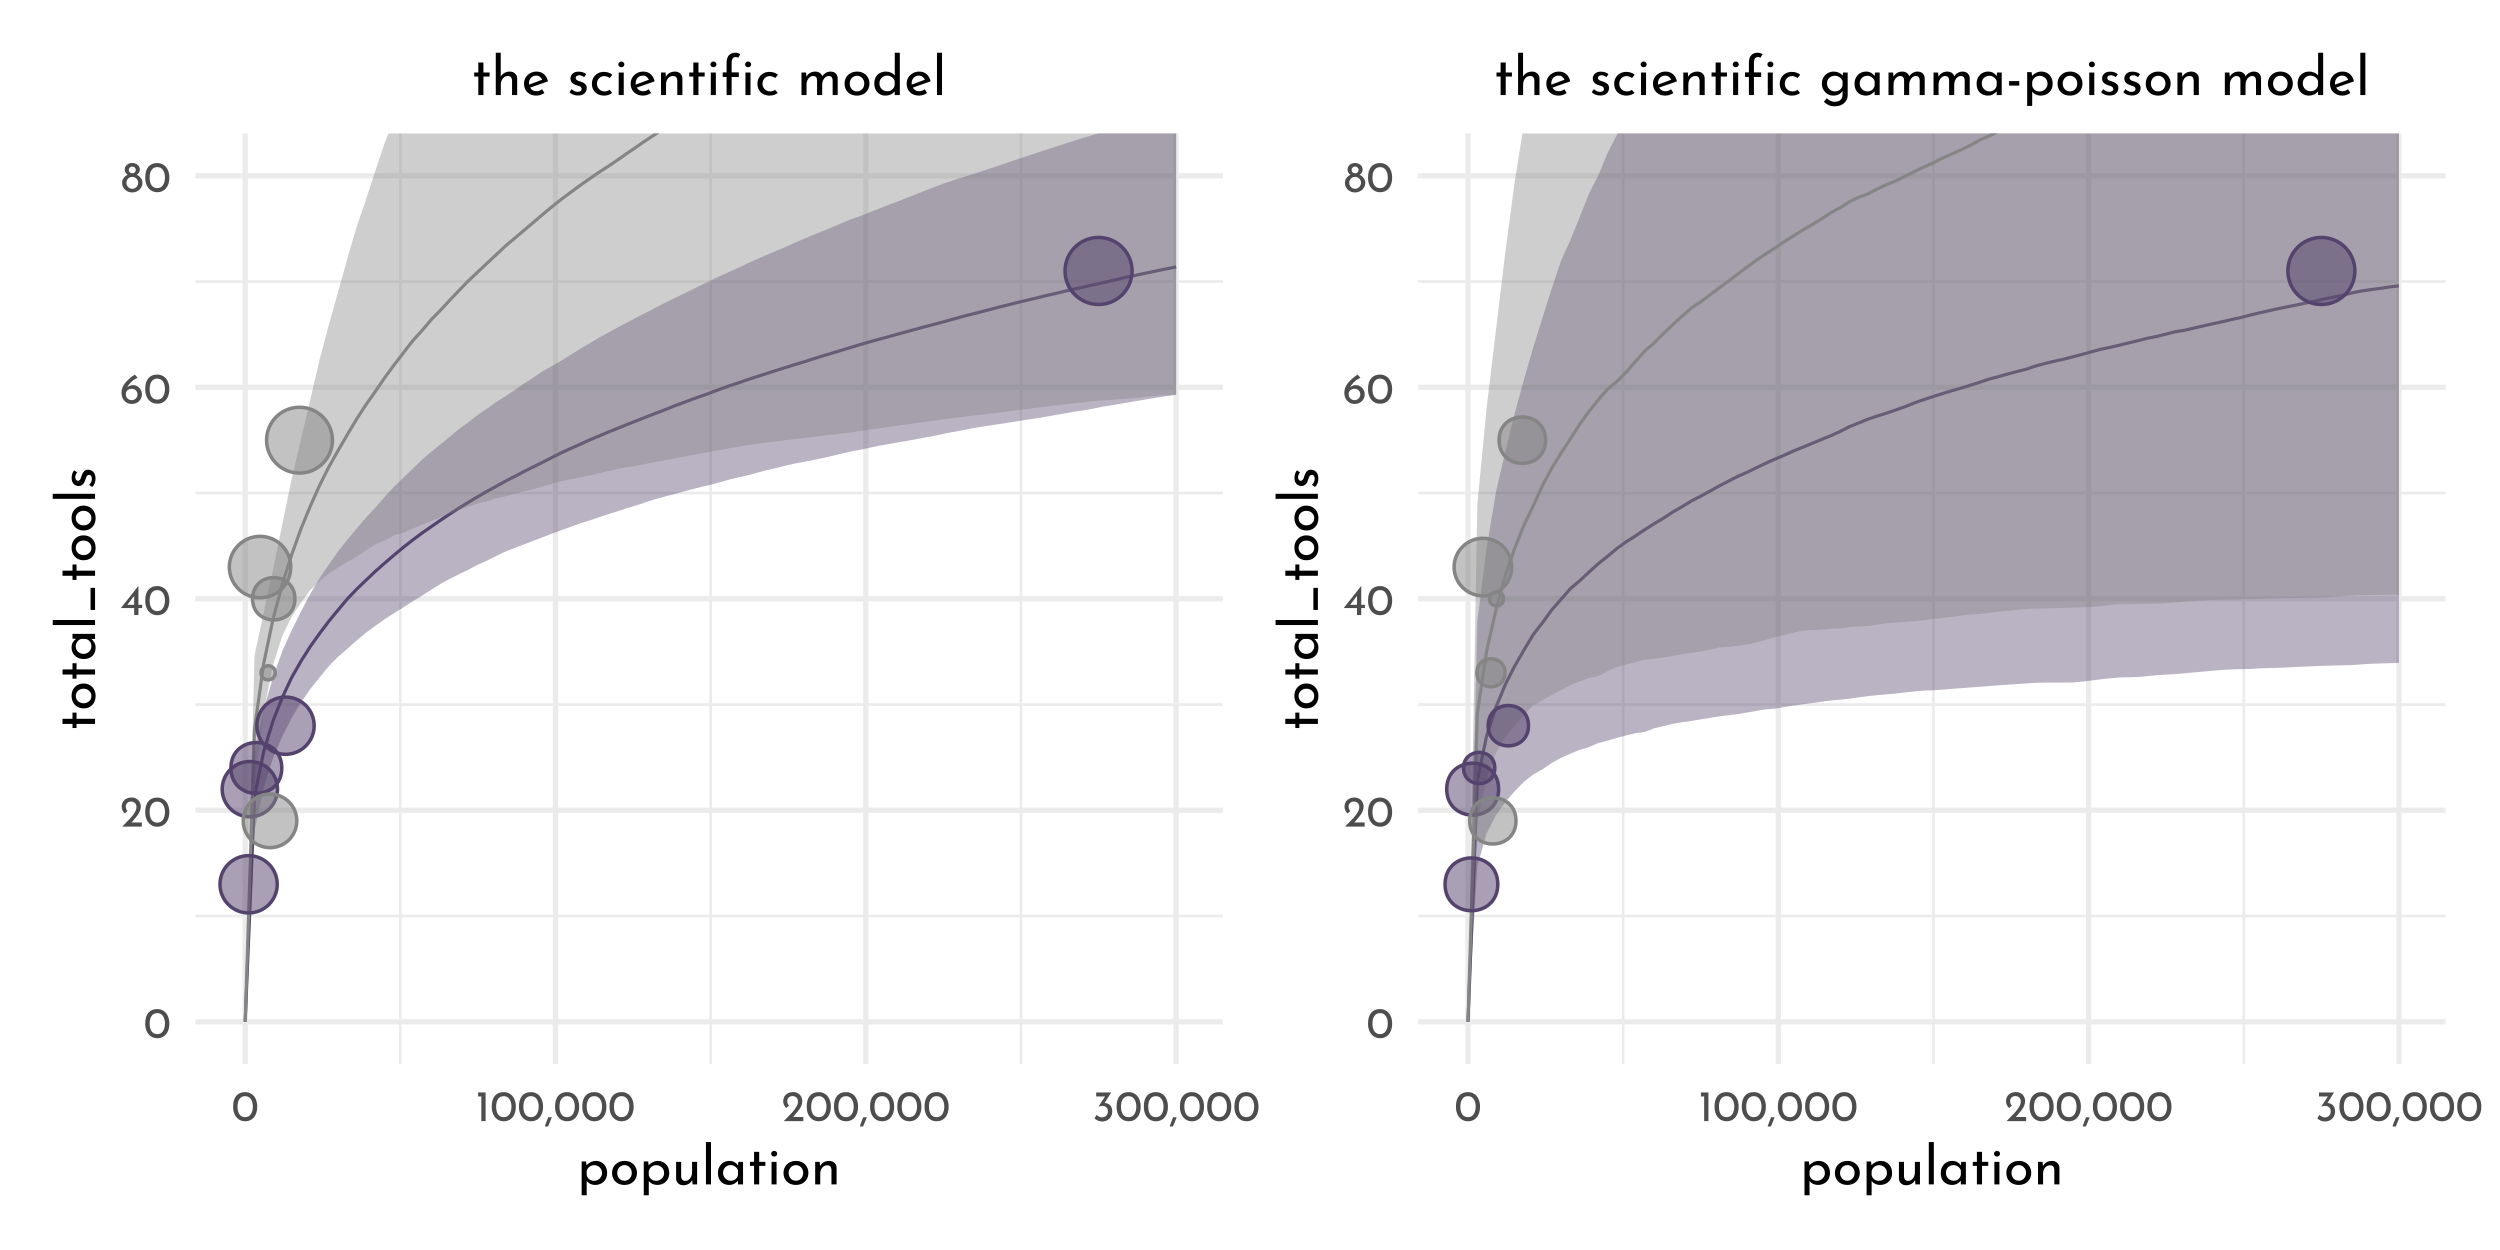 <?xml version="1.0" encoding="UTF-8"?>
<svg xmlns="http://www.w3.org/2000/svg" xmlns:xlink="http://www.w3.org/1999/xlink" width="504pt" height="252pt" viewBox="0 0 504 252" version="1.1">
<defs>
<g>
<symbol overflow="visible" id="glyph0-0">
<path style="stroke:none;" d=""/>
</symbol>
<symbol overflow="visible" id="glyph0-1">
<path style="stroke:none;" d="M 2.75 0.031 C 2.27 0.031 1.848 -0.086 1.484 -0.328 C 1.117 -0.566 0.832 -0.906 0.625 -1.344 C 0.414 -1.789 0.312 -2.316 0.312 -2.922 C 0.312 -3.879 0.523 -4.609 0.953 -5.109 C 1.391 -5.609 1.988 -5.852 2.75 -5.844 C 3.219 -5.844 3.633 -5.723 4 -5.484 C 4.375 -5.254 4.66 -4.914 4.859 -4.469 C 5.066 -4.031 5.172 -3.516 5.172 -2.922 C 5.172 -2.305 5.066 -1.773 4.859 -1.328 C 4.66 -0.891 4.375 -0.551 4 -0.312 C 3.633 -0.082 3.219 0.031 2.75 0.031 Z M 2.734 -0.797 C 3.234 -0.797 3.613 -0.988 3.875 -1.375 C 4.145 -1.758 4.285 -2.281 4.297 -2.938 C 4.285 -3.57 4.145 -4.078 3.875 -4.453 C 3.613 -4.836 3.234 -5.031 2.734 -5.031 C 2.242 -5.031 1.863 -4.836 1.594 -4.453 C 1.332 -4.078 1.203 -3.566 1.203 -2.922 C 1.203 -2.266 1.332 -1.742 1.594 -1.359 C 1.863 -0.984 2.242 -0.797 2.734 -0.797 Z M 2.734 -0.797 "/>
</symbol>
<symbol overflow="visible" id="glyph0-2">
<path style="stroke:none;" d="M 4.422 -0.828 L 4.422 0 L 0.469 0 L 0.766 -0.297 C 1.359 -0.891 1.82 -1.367 2.156 -1.734 C 2.5 -2.109 2.781 -2.484 3 -2.859 C 3.227 -3.242 3.344 -3.602 3.344 -3.938 C 3.344 -4.301 3.234 -4.578 3.016 -4.766 C 2.805 -4.953 2.551 -5.047 2.25 -5.047 C 2.008 -5.047 1.805 -4.992 1.641 -4.891 C 1.484 -4.785 1.367 -4.656 1.297 -4.5 C 1.223 -4.352 1.188 -4.207 1.188 -4.062 C 1.188 -3.688 1.301 -3.375 1.531 -3.125 L 1.016 -2.656 C 0.816 -2.77 0.656 -2.969 0.531 -3.25 C 0.414 -3.531 0.359 -3.789 0.359 -4.031 C 0.359 -4.352 0.438 -4.656 0.594 -4.938 C 0.758 -5.219 0.992 -5.441 1.297 -5.609 C 1.609 -5.773 1.973 -5.859 2.391 -5.859 C 2.742 -5.859 3.062 -5.773 3.344 -5.609 C 3.625 -5.441 3.836 -5.219 3.984 -4.938 C 4.141 -4.656 4.219 -4.348 4.219 -4.016 C 4.219 -3.68 4.141 -3.344 3.984 -3 C 3.828 -2.664 3.629 -2.352 3.391 -2.062 C 3.16 -1.77 2.852 -1.406 2.469 -0.969 L 2.344 -0.828 Z M 4.422 -0.828 "/>
</symbol>
<symbol overflow="visible" id="glyph0-3">
<path style="stroke:none;" d="M 4.406 -2.062 L 4.406 -1.406 L 3.656 -1.406 L 3.656 0 L 2.797 0 L 2.797 -1.406 L 0.109 -1.406 L 3.641 -5.859 L 3.656 -5.859 L 3.656 -2.062 Z M 2.797 -2.062 L 2.797 -3.859 L 1.406 -2.062 Z M 2.797 -2.062 "/>
</symbol>
<symbol overflow="visible" id="glyph0-4">
<path style="stroke:none;" d="M 2.688 -3.719 C 2.988 -3.719 3.27 -3.633 3.531 -3.469 C 3.801 -3.312 4.02 -3.094 4.188 -2.812 C 4.352 -2.531 4.438 -2.211 4.438 -1.859 C 4.438 -1.484 4.344 -1.145 4.156 -0.844 C 3.969 -0.551 3.719 -0.32 3.406 -0.156 C 3.094 0 2.758 0.078 2.406 0.078 C 2.02 0.078 1.664 -0.016 1.344 -0.203 C 1.031 -0.398 0.781 -0.672 0.594 -1.016 C 0.414 -1.359 0.328 -1.758 0.328 -2.219 C 0.328 -2.914 0.578 -3.566 1.078 -4.172 C 1.578 -4.773 2.219 -5.332 3 -5.844 L 3.578 -5.219 C 3.047 -4.957 2.602 -4.656 2.25 -4.312 C 1.906 -3.969 1.648 -3.613 1.484 -3.25 C 1.785 -3.562 2.188 -3.719 2.688 -3.719 Z M 2.375 -0.688 C 2.707 -0.688 2.984 -0.797 3.203 -1.016 C 3.43 -1.234 3.547 -1.516 3.547 -1.859 C 3.547 -2.191 3.43 -2.461 3.203 -2.672 C 2.984 -2.879 2.707 -2.984 2.375 -2.984 C 2.164 -2.984 1.969 -2.938 1.781 -2.844 C 1.602 -2.758 1.461 -2.641 1.359 -2.484 C 1.254 -2.328 1.203 -2.16 1.203 -1.984 L 1.203 -1.828 C 1.203 -1.617 1.254 -1.426 1.359 -1.25 C 1.461 -1.082 1.602 -0.945 1.781 -0.844 C 1.969 -0.738 2.164 -0.688 2.375 -0.688 Z M 2.375 -0.688 "/>
</symbol>
<symbol overflow="visible" id="glyph0-5">
<path style="stroke:none;" d="M 0.25 -1.828 C 0.25 -2.234 0.359 -2.578 0.578 -2.859 C 0.805 -3.148 1.07 -3.359 1.375 -3.484 C 1.188 -3.609 1.039 -3.754 0.938 -3.922 C 0.832 -4.086 0.781 -4.289 0.781 -4.531 C 0.781 -4.781 0.844 -5.004 0.969 -5.203 C 1.102 -5.41 1.285 -5.57 1.516 -5.688 C 1.742 -5.801 2.004 -5.859 2.297 -5.859 C 2.578 -5.859 2.832 -5.801 3.062 -5.688 C 3.301 -5.57 3.488 -5.414 3.625 -5.219 C 3.758 -5.02 3.828 -4.801 3.828 -4.562 C 3.828 -4.312 3.773 -4.102 3.672 -3.938 C 3.566 -3.77 3.41 -3.617 3.203 -3.484 C 3.523 -3.348 3.797 -3.133 4.016 -2.844 C 4.242 -2.562 4.359 -2.223 4.359 -1.828 C 4.359 -1.492 4.266 -1.18 4.078 -0.891 C 3.898 -0.598 3.648 -0.363 3.328 -0.188 C 3.016 -0.008 2.664 0.078 2.281 0.078 C 1.906 0.078 1.562 -0.008 1.25 -0.188 C 0.938 -0.363 0.691 -0.598 0.516 -0.891 C 0.336 -1.18 0.25 -1.492 0.25 -1.828 Z M 1.594 -4.438 C 1.594 -4.25 1.664 -4.094 1.812 -3.969 C 1.957 -3.844 2.125 -3.781 2.312 -3.781 C 2.5 -3.781 2.66 -3.844 2.797 -3.969 C 2.941 -4.094 3.016 -4.25 3.016 -4.438 C 3.016 -4.633 2.945 -4.801 2.812 -4.938 C 2.676 -5.07 2.508 -5.141 2.312 -5.141 C 2.113 -5.141 1.941 -5.07 1.797 -4.938 C 1.66 -4.801 1.594 -4.633 1.594 -4.438 Z M 1.125 -1.859 C 1.125 -1.648 1.176 -1.453 1.281 -1.266 C 1.383 -1.078 1.523 -0.926 1.703 -0.812 C 1.879 -0.707 2.07 -0.656 2.281 -0.656 C 2.5 -0.656 2.703 -0.707 2.891 -0.812 C 3.078 -0.926 3.223 -1.078 3.328 -1.266 C 3.441 -1.453 3.5 -1.648 3.5 -1.859 C 3.5 -2.078 3.445 -2.273 3.344 -2.453 C 3.238 -2.641 3.094 -2.785 2.906 -2.891 C 2.719 -3.004 2.52 -3.062 2.312 -3.062 C 2.094 -3.062 1.891 -3.008 1.703 -2.906 C 1.523 -2.801 1.383 -2.656 1.281 -2.469 C 1.176 -2.281 1.125 -2.078 1.125 -1.859 Z M 1.125 -1.859 "/>
</symbol>
<symbol overflow="visible" id="glyph0-6">
<path style="stroke:none;" d="M 1.984 -5.781 L 1.984 0 L 1.125 0 L 1.125 -4.969 L 0.469 -4.969 L 0.469 -5.781 Z M 1.984 -5.781 "/>
</symbol>
<symbol overflow="visible" id="glyph0-7">
<path style="stroke:none;" d="M 0.953 0.453 L 0.688 1.078 L 0.031 1.078 L 0.25 0.453 C 0.52 -0.254 0.676 -0.664 0.719 -0.781 L 1.453 -0.781 Z M 0.953 0.453 "/>
</symbol>
<symbol overflow="visible" id="glyph0-8">
<path style="stroke:none;" d="M 2.516 -3.656 C 2.961 -3.633 3.328 -3.484 3.609 -3.203 C 3.898 -2.922 4.047 -2.492 4.047 -1.922 C 4.047 -1.523 3.953 -1.176 3.766 -0.875 C 3.586 -0.57 3.344 -0.336 3.031 -0.172 C 2.719 -0.004 2.375 0.078 2 0.078 C 1.719 0.078 1.438 0.02 1.156 -0.094 C 0.875 -0.219 0.645 -0.375 0.469 -0.562 L 0.906 -1.266 C 1.02 -1.129 1.176 -1.008 1.375 -0.906 C 1.57 -0.801 1.773 -0.75 1.984 -0.75 C 2.316 -0.75 2.598 -0.859 2.828 -1.078 C 3.055 -1.305 3.172 -1.609 3.172 -1.984 C 3.172 -2.305 3.07 -2.566 2.875 -2.766 C 2.676 -2.961 2.406 -3.062 2.062 -3.062 C 1.812 -3.062 1.562 -3.016 1.312 -2.922 L 1.297 -2.969 L 2.594 -4.969 L 0.812 -4.969 L 0.812 -5.781 L 3.844 -5.781 Z M 2.516 -3.656 "/>
</symbol>
<symbol overflow="visible" id="glyph1-0">
<path style="stroke:none;" d=""/>
</symbol>
<symbol overflow="visible" id="glyph1-1">
<path style="stroke:none;" d="M 3.766 -4.734 C 4.191 -4.734 4.578 -4.629 4.922 -4.422 C 5.266 -4.223 5.535 -3.938 5.734 -3.562 C 5.93 -3.195 6.031 -2.77 6.031 -2.281 C 6.031 -1.812 5.926 -1.395 5.719 -1.031 C 5.508 -0.664 5.219 -0.383 4.844 -0.188 C 4.469 0.008 4.051 0.109 3.594 0.109 C 3.258 0.109 2.941 0.039 2.641 -0.094 C 2.336 -0.238 2.094 -0.438 1.906 -0.688 L 1.906 2.188 L 0.891 2.188 L 0.891 -4.625 L 1.781 -4.625 L 1.875 -3.859 C 2.102 -4.117 2.379 -4.328 2.703 -4.484 C 3.035 -4.648 3.391 -4.734 3.766 -4.734 Z M 3.391 -0.719 C 3.672 -0.719 3.93 -0.785 4.172 -0.922 C 4.422 -1.055 4.617 -1.242 4.766 -1.484 C 4.922 -1.723 5 -1.988 5 -2.281 C 5 -2.582 4.93 -2.852 4.797 -3.094 C 4.66 -3.332 4.473 -3.52 4.234 -3.656 C 4.004 -3.801 3.742 -3.875 3.453 -3.875 C 3.066 -3.875 2.734 -3.766 2.453 -3.547 C 2.18 -3.328 2 -3.035 1.906 -2.672 L 1.906 -1.906 C 1.969 -1.562 2.133 -1.273 2.406 -1.047 C 2.688 -0.828 3.016 -0.719 3.391 -0.719 Z M 3.391 -0.719 "/>
</symbol>
<symbol overflow="visible" id="glyph1-2">
<path style="stroke:none;" d="M 0.5 -2.328 C 0.5 -2.766 0.602 -3.172 0.812 -3.547 C 1.031 -3.922 1.332 -4.211 1.719 -4.422 C 2.102 -4.629 2.539 -4.734 3.031 -4.734 C 3.508 -4.734 3.938 -4.629 4.312 -4.422 C 4.695 -4.211 4.992 -3.922 5.203 -3.547 C 5.41 -3.18 5.516 -2.773 5.516 -2.328 C 5.516 -1.867 5.41 -1.453 5.203 -1.078 C 4.992 -0.711 4.695 -0.422 4.312 -0.203 C 3.926 0.004 3.488 0.109 3 0.109 C 2.52 0.109 2.086 0.008 1.703 -0.188 C 1.328 -0.395 1.031 -0.68 0.812 -1.047 C 0.602 -1.41 0.5 -1.836 0.5 -2.328 Z M 1.531 -2.312 C 1.531 -2.02 1.594 -1.754 1.719 -1.516 C 1.844 -1.273 2.016 -1.082 2.234 -0.938 C 2.461 -0.801 2.711 -0.734 2.984 -0.734 C 3.41 -0.734 3.766 -0.883 4.047 -1.188 C 4.328 -1.488 4.469 -1.863 4.469 -2.312 C 4.469 -2.758 4.328 -3.133 4.047 -3.438 C 3.766 -3.738 3.41 -3.891 2.984 -3.891 C 2.711 -3.891 2.461 -3.816 2.234 -3.672 C 2.016 -3.535 1.844 -3.344 1.719 -3.094 C 1.594 -2.852 1.531 -2.594 1.531 -2.312 Z M 1.531 -2.312 "/>
</symbol>
<symbol overflow="visible" id="glyph1-3">
<path style="stroke:none;" d="M 5.125 -4.547 L 5.125 0 L 4.203 0 L 4.141 -0.875 C 3.984 -0.562 3.742 -0.305 3.422 -0.109 C 3.098 0.078 2.738 0.172 2.344 0.172 C 1.926 0.172 1.582 0.047 1.312 -0.203 C 1.039 -0.453 0.898 -0.781 0.891 -1.188 L 0.891 -4.547 L 1.906 -4.547 L 1.906 -1.547 C 1.926 -1.297 2.004 -1.094 2.141 -0.938 C 2.273 -0.789 2.477 -0.711 2.75 -0.703 C 3 -0.703 3.223 -0.773 3.422 -0.922 C 3.629 -1.078 3.797 -1.285 3.922 -1.547 C 4.047 -1.816 4.109 -2.113 4.109 -2.438 L 4.109 -4.547 Z M 5.125 -4.547 "/>
</symbol>
<symbol overflow="visible" id="glyph1-4">
<path style="stroke:none;" d="M 1.906 -8.531 L 1.906 0 L 0.891 0 L 0.891 -8.531 Z M 1.906 -8.531 "/>
</symbol>
<symbol overflow="visible" id="glyph1-5">
<path style="stroke:none;" d="M 5.562 -4.547 L 5.562 0 L 4.547 0 L 4.547 -0.75 C 4.379 -0.531 4.141 -0.332 3.828 -0.156 C 3.523 0.02 3.18 0.109 2.797 0.109 C 2.359 0.109 1.961 0.016 1.609 -0.172 C 1.266 -0.359 0.992 -0.629 0.797 -0.984 C 0.598 -1.348 0.5 -1.781 0.5 -2.281 C 0.5 -2.781 0.602 -3.211 0.812 -3.578 C 1.02 -3.953 1.301 -4.238 1.656 -4.438 C 2.008 -4.633 2.406 -4.734 2.844 -4.734 C 3.227 -4.734 3.562 -4.648 3.844 -4.484 C 4.133 -4.316 4.367 -4.098 4.547 -3.828 L 4.625 -4.547 Z M 3.062 -0.734 C 3.438 -0.734 3.758 -0.836 4.031 -1.047 C 4.301 -1.254 4.473 -1.539 4.547 -1.906 L 4.547 -2.812 C 4.453 -3.125 4.266 -3.379 3.984 -3.578 C 3.711 -3.785 3.395 -3.891 3.031 -3.891 C 2.758 -3.891 2.508 -3.82 2.281 -3.688 C 2.051 -3.562 1.867 -3.379 1.734 -3.141 C 1.598 -2.898 1.531 -2.629 1.531 -2.328 C 1.531 -2.035 1.598 -1.77 1.734 -1.531 C 1.879 -1.289 2.066 -1.098 2.297 -0.953 C 2.535 -0.805 2.789 -0.734 3.062 -0.734 Z M 3.062 -0.734 "/>
</symbol>
<symbol overflow="visible" id="glyph1-6">
<path style="stroke:none;" d="M 2.359 -6.562 L 2.359 -4.547 L 3.609 -4.547 L 3.609 -3.734 L 2.359 -3.734 L 2.359 0 L 1.328 0 L 1.328 -3.734 L 0.5 -3.734 L 0.5 -4.547 L 1.328 -4.547 L 1.328 -6.562 Z M 2.359 -6.562 "/>
</symbol>
<symbol overflow="visible" id="glyph1-7">
<path style="stroke:none;" d="M 1.906 -4.547 L 1.906 0 L 0.891 0 L 0.891 -4.547 Z M 0.812 -6.188 C 0.812 -6.344 0.875 -6.477 1 -6.594 C 1.125 -6.707 1.266 -6.766 1.422 -6.766 C 1.586 -6.766 1.727 -6.707 1.844 -6.594 C 1.969 -6.477 2.031 -6.344 2.031 -6.188 C 2.031 -6.02 1.969 -5.879 1.844 -5.766 C 1.727 -5.66 1.586 -5.609 1.422 -5.609 C 1.266 -5.609 1.125 -5.66 1 -5.766 C 0.875 -5.879 0.812 -6.02 0.812 -6.188 Z M 0.812 -6.188 "/>
</symbol>
<symbol overflow="visible" id="glyph1-8">
<path style="stroke:none;" d="M 3.719 -4.734 C 4.145 -4.734 4.492 -4.602 4.766 -4.344 C 5.047 -4.094 5.191 -3.766 5.203 -3.359 L 5.203 0 L 4.172 0 L 4.172 -3.016 C 4.148 -3.273 4.07 -3.477 3.938 -3.625 C 3.801 -3.77 3.594 -3.844 3.312 -3.844 C 2.906 -3.844 2.566 -3.68 2.297 -3.359 C 2.035 -3.035 1.906 -2.629 1.906 -2.141 L 1.906 0 L 0.891 0 L 0.891 -4.547 L 1.812 -4.547 L 1.875 -3.672 C 2.039 -4.004 2.285 -4.266 2.609 -4.453 C 2.93 -4.641 3.301 -4.734 3.719 -4.734 Z M 3.719 -4.734 "/>
</symbol>
<symbol overflow="visible" id="glyph1-9">
<path style="stroke:none;" d="M 3.719 -4.734 C 4.145 -4.734 4.492 -4.602 4.766 -4.344 C 5.047 -4.094 5.191 -3.766 5.203 -3.359 L 5.203 0 L 4.172 0 L 4.172 -3.016 C 4.148 -3.273 4.07 -3.477 3.938 -3.625 C 3.801 -3.77 3.594 -3.844 3.312 -3.844 C 3.051 -3.844 2.812 -3.77 2.594 -3.625 C 2.383 -3.477 2.219 -3.273 2.094 -3.016 C 1.969 -2.754 1.906 -2.461 1.906 -2.141 L 1.906 0 L 0.891 0 L 0.891 -8.531 L 1.891 -8.531 L 1.891 -3.734 C 2.055 -4.035 2.301 -4.273 2.625 -4.453 C 2.945 -4.641 3.312 -4.734 3.719 -4.734 Z M 3.719 -4.734 "/>
</symbol>
<symbol overflow="visible" id="glyph1-10">
<path style="stroke:none;" d="M 3.031 -0.766 C 3.406 -0.766 3.773 -0.898 4.141 -1.172 L 4.609 -0.406 C 4.367 -0.25 4.109 -0.125 3.828 -0.031 C 3.547 0.062 3.27 0.109 3 0.109 C 2.5 0.109 2.055 0.004 1.672 -0.203 C 1.297 -0.41 1.004 -0.695 0.797 -1.062 C 0.598 -1.426 0.5 -1.844 0.5 -2.312 C 0.5 -2.758 0.609 -3.164 0.828 -3.531 C 1.055 -3.906 1.363 -4.195 1.75 -4.406 C 2.133 -4.625 2.562 -4.734 3.031 -4.734 C 3.625 -4.734 4.117 -4.562 4.516 -4.219 C 4.91 -3.875 5.18 -3.391 5.328 -2.766 L 1.734 -1.5 C 1.859 -1.27 2.031 -1.086 2.25 -0.953 C 2.477 -0.828 2.738 -0.766 3.031 -0.766 Z M 2.953 -3.922 C 2.535 -3.922 2.188 -3.773 1.906 -3.484 C 1.633 -3.191 1.5 -2.816 1.5 -2.359 C 1.5 -2.254 1.504 -2.172 1.516 -2.109 L 4.172 -3.094 C 4.055 -3.344 3.898 -3.539 3.703 -3.688 C 3.504 -3.844 3.254 -3.922 2.953 -3.922 Z M 2.953 -3.922 "/>
</symbol>
<symbol overflow="visible" id="glyph1-11">
<path style="stroke:none;" d=""/>
</symbol>
<symbol overflow="visible" id="glyph1-12">
<path style="stroke:none;" d="M 2.172 0.094 C 1.836 0.094 1.52 0.035 1.219 -0.078 C 0.914 -0.191 0.664 -0.363 0.469 -0.594 L 0.906 -1.188 C 1.094 -1.008 1.285 -0.875 1.484 -0.781 C 1.691 -0.688 1.895 -0.641 2.094 -0.641 C 2.332 -0.641 2.531 -0.688 2.688 -0.781 C 2.844 -0.875 2.922 -1.02 2.922 -1.219 C 2.922 -1.375 2.867 -1.5 2.766 -1.594 C 2.672 -1.688 2.562 -1.754 2.438 -1.797 C 2.32 -1.848 2.125 -1.914 1.844 -2 C 1.062 -2.25 0.672 -2.691 0.672 -3.328 C 0.672 -3.711 0.812 -4.039 1.094 -4.312 C 1.375 -4.582 1.77 -4.719 2.281 -4.719 C 2.602 -4.719 2.891 -4.676 3.141 -4.594 C 3.391 -4.52 3.617 -4.395 3.828 -4.219 L 3.422 -3.594 C 3.305 -3.707 3.156 -3.801 2.969 -3.875 C 2.789 -3.957 2.625 -4 2.469 -4 C 2.258 -4 2.082 -3.945 1.938 -3.844 C 1.789 -3.75 1.719 -3.617 1.719 -3.453 C 1.719 -3.316 1.766 -3.203 1.859 -3.109 C 1.953 -3.016 2.051 -2.945 2.156 -2.906 C 2.258 -2.863 2.461 -2.797 2.766 -2.703 C 3.141 -2.578 3.43 -2.414 3.641 -2.219 C 3.848 -2.02 3.953 -1.754 3.953 -1.422 C 3.953 -0.984 3.797 -0.617 3.484 -0.328 C 3.18 -0.047 2.742 0.094 2.172 0.094 Z M 2.172 0.094 "/>
</symbol>
<symbol overflow="visible" id="glyph1-13">
<path style="stroke:none;" d="M 4.594 -0.422 C 4.383 -0.254 4.141 -0.125 3.859 -0.031 C 3.578 0.062 3.285 0.109 2.984 0.109 C 2.492 0.109 2.062 0.008 1.688 -0.188 C 1.312 -0.383 1.02 -0.664 0.812 -1.031 C 0.602 -1.395 0.5 -1.812 0.5 -2.281 C 0.5 -2.75 0.609 -3.164 0.828 -3.531 C 1.047 -3.895 1.336 -4.176 1.703 -4.375 C 2.066 -4.57 2.461 -4.672 2.891 -4.672 C 3.586 -4.672 4.164 -4.484 4.625 -4.109 L 4.109 -3.438 C 3.961 -3.539 3.789 -3.629 3.594 -3.703 C 3.406 -3.785 3.203 -3.828 2.984 -3.828 C 2.711 -3.828 2.461 -3.758 2.234 -3.625 C 2.016 -3.488 1.836 -3.301 1.703 -3.062 C 1.578 -2.832 1.516 -2.57 1.516 -2.281 C 1.516 -2 1.582 -1.738 1.719 -1.5 C 1.852 -1.27 2.035 -1.082 2.266 -0.938 C 2.504 -0.801 2.773 -0.734 3.078 -0.734 C 3.453 -0.734 3.781 -0.844 4.062 -1.062 Z M 4.594 -0.422 "/>
</symbol>
<symbol overflow="visible" id="glyph1-14">
<path style="stroke:none;" d="M 1.266 -3.641 L 0.484 -3.641 L 0.484 -4.562 L 1.266 -4.562 L 1.266 -6.484 C 1.266 -7.141 1.414 -7.645 1.719 -8 C 2.02 -8.352 2.457 -8.531 3.031 -8.531 C 3.195 -8.531 3.367 -8.504 3.547 -8.453 C 3.734 -8.398 3.895 -8.332 4.031 -8.25 L 3.594 -7.5 C 3.488 -7.613 3.336 -7.672 3.141 -7.672 C 2.859 -7.672 2.645 -7.578 2.5 -7.391 C 2.352 -7.203 2.281 -6.895 2.281 -6.469 L 2.281 -4.562 L 3.734 -4.562 L 3.734 -3.641 L 2.281 -3.641 L 2.281 0 L 1.266 0 Z M 1.266 -3.641 "/>
</symbol>
<symbol overflow="visible" id="glyph1-15">
<path style="stroke:none;" d="M 6.734 -4.734 C 7.172 -4.734 7.52 -4.609 7.781 -4.359 C 8.039 -4.117 8.176 -3.789 8.188 -3.375 L 8.188 0 L 7.172 0 L 7.172 -3 C 7.148 -3.539 6.91 -3.82 6.453 -3.844 C 6.18 -3.844 5.941 -3.766 5.734 -3.609 C 5.523 -3.453 5.363 -3.242 5.25 -2.984 C 5.133 -2.734 5.07 -2.461 5.062 -2.172 L 5.062 0 L 4.031 0 L 4.031 -3 C 4.008 -3.539 3.758 -3.82 3.281 -3.844 C 3.02 -3.844 2.785 -3.766 2.578 -3.609 C 2.367 -3.453 2.203 -3.242 2.078 -2.984 C 1.961 -2.723 1.906 -2.445 1.906 -2.156 L 1.906 0 L 0.891 0 L 0.891 -4.547 L 1.812 -4.547 L 1.891 -3.703 C 2.066 -4.023 2.305 -4.273 2.609 -4.453 C 2.91 -4.641 3.258 -4.734 3.656 -4.734 C 4.02 -4.734 4.328 -4.645 4.578 -4.469 C 4.828 -4.301 4.988 -4.066 5.062 -3.766 C 5.25 -4.066 5.488 -4.301 5.781 -4.469 C 6.07 -4.645 6.391 -4.734 6.734 -4.734 Z M 6.734 -4.734 "/>
</symbol>
<symbol overflow="visible" id="glyph1-16">
<path style="stroke:none;" d="M 5.641 -8.531 L 5.641 0 L 4.609 0 L 4.609 -0.719 C 4.391 -0.457 4.117 -0.254 3.797 -0.109 C 3.484 0.035 3.133 0.109 2.75 0.109 C 2.32 0.109 1.938 0.008 1.594 -0.188 C 1.25 -0.395 0.977 -0.68 0.781 -1.047 C 0.594 -1.422 0.5 -1.852 0.5 -2.344 C 0.5 -2.832 0.598 -3.258 0.797 -3.625 C 1.004 -3.988 1.285 -4.266 1.641 -4.453 C 2.004 -4.641 2.414 -4.734 2.875 -4.734 C 3.219 -4.734 3.547 -4.66 3.859 -4.516 C 4.18 -4.379 4.438 -4.188 4.625 -3.938 L 4.625 -8.531 Z M 3.062 -0.766 C 3.457 -0.766 3.789 -0.867 4.062 -1.078 C 4.344 -1.297 4.523 -1.586 4.609 -1.953 L 4.609 -2.812 C 4.523 -3.133 4.336 -3.398 4.047 -3.609 C 3.766 -3.816 3.438 -3.922 3.062 -3.922 C 2.789 -3.922 2.535 -3.852 2.297 -3.719 C 2.066 -3.582 1.879 -3.395 1.734 -3.156 C 1.598 -2.926 1.531 -2.66 1.531 -2.359 C 1.531 -2.055 1.598 -1.785 1.734 -1.547 C 1.879 -1.305 2.066 -1.113 2.297 -0.969 C 2.535 -0.832 2.789 -0.766 3.062 -0.766 Z M 3.062 -0.766 "/>
</symbol>
<symbol overflow="visible" id="glyph1-17">
<path style="stroke:none;" d="M 5.703 -4.547 L 5.703 0.031 C 5.703 0.445 5.594 0.82 5.375 1.156 C 5.164 1.5 4.863 1.77 4.469 1.969 C 4.082 2.164 3.625 2.266 3.094 2.266 C 2.625 2.266 2.223 2.188 1.891 2.031 C 1.555 1.875 1.223 1.648 0.891 1.359 L 1.5 0.656 C 1.75 0.883 2 1.055 2.25 1.172 C 2.5 1.297 2.77 1.359 3.062 1.359 C 3.57 1.359 3.961 1.238 4.234 1 C 4.516 0.758 4.656 0.43 4.656 0.016 L 4.672 -0.844 C 4.504 -0.551 4.254 -0.316 3.922 -0.141 C 3.598 0.023 3.227 0.109 2.812 0.109 C 2.383 0.109 1.992 0.004 1.641 -0.203 C 1.297 -0.422 1.02 -0.711 0.812 -1.078 C 0.602 -1.441 0.5 -1.848 0.5 -2.297 C 0.5 -2.754 0.602 -3.172 0.812 -3.547 C 1.031 -3.922 1.32 -4.211 1.688 -4.422 C 2.062 -4.629 2.457 -4.734 2.875 -4.734 C 3.258 -4.734 3.613 -4.656 3.938 -4.5 C 4.27 -4.352 4.52 -4.16 4.688 -3.922 L 4.766 -4.547 Z M 3.109 -0.734 C 3.492 -0.734 3.828 -0.836 4.109 -1.047 C 4.398 -1.266 4.586 -1.547 4.672 -1.891 L 4.672 -2.797 C 4.566 -3.117 4.367 -3.379 4.078 -3.578 C 3.797 -3.785 3.473 -3.891 3.109 -3.891 C 2.66 -3.891 2.285 -3.742 1.984 -3.453 C 1.68 -3.16 1.531 -2.785 1.531 -2.328 C 1.531 -2.035 1.598 -1.77 1.734 -1.531 C 1.879 -1.289 2.07 -1.098 2.312 -0.953 C 2.551 -0.805 2.816 -0.734 3.109 -0.734 Z M 3.109 -0.734 "/>
</symbol>
<symbol overflow="visible" id="glyph1-18">
<path style="stroke:none;" d="M 2.641 -2.812 L 2.641 -1.906 L 0.594 -1.906 L 0.594 -2.812 Z M 2.641 -2.812 "/>
</symbol>
<symbol overflow="visible" id="glyph2-0">
<path style="stroke:none;" d=""/>
</symbol>
<symbol overflow="visible" id="glyph2-1">
<path style="stroke:none;" d="M -6.562 -2.359 L -4.547 -2.359 L -4.547 -3.609 L -3.734 -3.609 L -3.734 -2.359 L 0 -2.359 L 0 -1.328 L -3.734 -1.328 L -3.734 -0.5 L -4.547 -0.5 L -4.547 -1.328 L -6.562 -1.328 Z M -6.562 -2.359 "/>
</symbol>
<symbol overflow="visible" id="glyph2-2">
<path style="stroke:none;" d="M -2.328 -0.5 C -2.766 -0.5 -3.172 -0.602 -3.547 -0.812 C -3.922 -1.031 -4.211 -1.332 -4.422 -1.719 C -4.629 -2.102 -4.734 -2.539 -4.734 -3.031 C -4.734 -3.508 -4.629 -3.938 -4.422 -4.312 C -4.211 -4.695 -3.922 -4.992 -3.547 -5.203 C -3.18 -5.41 -2.773 -5.516 -2.328 -5.516 C -1.867 -5.516 -1.453 -5.41 -1.078 -5.203 C -0.711 -4.992 -0.422 -4.695 -0.203 -4.312 C 0.004 -3.926 0.109 -3.488 0.109 -3 C 0.109 -2.52 0.008 -2.086 -0.188 -1.703 C -0.395 -1.328 -0.68 -1.031 -1.047 -0.812 C -1.41 -0.602 -1.836 -0.5 -2.328 -0.5 Z M -2.312 -1.531 C -2.02 -1.531 -1.754 -1.594 -1.516 -1.719 C -1.273 -1.844 -1.082 -2.016 -0.938 -2.234 C -0.801 -2.461 -0.734 -2.711 -0.734 -2.984 C -0.734 -3.41 -0.883 -3.766 -1.188 -4.047 C -1.488 -4.328 -1.863 -4.469 -2.312 -4.469 C -2.758 -4.469 -3.133 -4.328 -3.438 -4.047 C -3.738 -3.766 -3.891 -3.41 -3.891 -2.984 C -3.891 -2.711 -3.816 -2.461 -3.672 -2.234 C -3.535 -2.016 -3.344 -1.844 -3.094 -1.719 C -2.852 -1.594 -2.594 -1.531 -2.312 -1.531 Z M -2.312 -1.531 "/>
</symbol>
<symbol overflow="visible" id="glyph2-3">
<path style="stroke:none;" d="M -4.547 -5.562 L 0 -5.562 L 0 -4.547 L -0.75 -4.547 C -0.531 -4.379 -0.332 -4.141 -0.156 -3.828 C 0.02 -3.523 0.109 -3.18 0.109 -2.797 C 0.109 -2.359 0.016 -1.961 -0.172 -1.609 C -0.359 -1.266 -0.629 -0.992 -0.984 -0.797 C -1.348 -0.598 -1.781 -0.5 -2.281 -0.5 C -2.781 -0.5 -3.211 -0.602 -3.578 -0.812 C -3.953 -1.02 -4.238 -1.301 -4.438 -1.656 C -4.633 -2.008 -4.734 -2.406 -4.734 -2.844 C -4.734 -3.227 -4.648 -3.562 -4.484 -3.844 C -4.316 -4.133 -4.098 -4.367 -3.828 -4.547 L -4.547 -4.625 Z M -0.734 -3.062 C -0.734 -3.438 -0.836 -3.758 -1.047 -4.031 C -1.254 -4.301 -1.539 -4.473 -1.906 -4.547 L -2.812 -4.547 C -3.125 -4.453 -3.379 -4.266 -3.578 -3.984 C -3.785 -3.711 -3.891 -3.395 -3.891 -3.031 C -3.891 -2.758 -3.82 -2.508 -3.688 -2.281 C -3.562 -2.051 -3.379 -1.867 -3.141 -1.734 C -2.898 -1.598 -2.629 -1.531 -2.328 -1.531 C -2.035 -1.531 -1.77 -1.598 -1.531 -1.734 C -1.289 -1.879 -1.098 -2.066 -0.953 -2.297 C -0.805 -2.535 -0.734 -2.789 -0.734 -3.062 Z M -0.734 -3.062 "/>
</symbol>
<symbol overflow="visible" id="glyph2-4">
<path style="stroke:none;" d="M -8.531 -1.906 L 0 -1.906 L 0 -0.891 L -8.531 -0.891 Z M -8.531 -1.906 "/>
</symbol>
<symbol overflow="visible" id="glyph2-5">
<path style="stroke:none;" d="M -0.906 -5.578 L 0 -5.578 L 0 -1.125 L -0.906 -1.125 Z M -0.906 -5.578 "/>
</symbol>
<symbol overflow="visible" id="glyph2-6">
<path style="stroke:none;" d="M 0.094 -2.172 C 0.094 -1.836 0.035 -1.52 -0.078 -1.219 C -0.191 -0.914 -0.363 -0.664 -0.594 -0.469 L -1.188 -0.906 C -1.008 -1.094 -0.875 -1.285 -0.781 -1.484 C -0.688 -1.691 -0.641 -1.895 -0.641 -2.094 C -0.641 -2.332 -0.688 -2.531 -0.781 -2.688 C -0.875 -2.844 -1.02 -2.922 -1.219 -2.922 C -1.375 -2.922 -1.5 -2.867 -1.594 -2.766 C -1.688 -2.672 -1.754 -2.562 -1.797 -2.438 C -1.848 -2.32 -1.914 -2.125 -2 -1.844 C -2.25 -1.062 -2.691 -0.672 -3.328 -0.672 C -3.711 -0.672 -4.039 -0.812 -4.312 -1.094 C -4.582 -1.375 -4.719 -1.77 -4.719 -2.281 C -4.719 -2.602 -4.676 -2.891 -4.594 -3.141 C -4.52 -3.391 -4.395 -3.617 -4.219 -3.828 L -3.594 -3.422 C -3.707 -3.305 -3.801 -3.156 -3.875 -2.969 C -3.957 -2.789 -4 -2.625 -4 -2.469 C -4 -2.258 -3.945 -2.082 -3.844 -1.938 C -3.75 -1.789 -3.617 -1.719 -3.453 -1.719 C -3.316 -1.719 -3.203 -1.766 -3.109 -1.859 C -3.016 -1.953 -2.945 -2.051 -2.906 -2.156 C -2.863 -2.258 -2.797 -2.461 -2.703 -2.766 C -2.578 -3.141 -2.414 -3.43 -2.219 -3.641 C -2.02 -3.848 -1.754 -3.953 -1.422 -3.953 C -0.984 -3.953 -0.617 -3.797 -0.328 -3.484 C -0.047 -3.18 0.094 -2.742 0.094 -2.172 Z M 0.094 -2.172 "/>
</symbol>
</g>
<clipPath id="clip1">
  <path d="M 39.391 184 L 246.523 184 L 246.523 185 L 39.391 185 Z M 39.391 184 "/>
</clipPath>
<clipPath id="clip2">
  <path d="M 39.391 141 L 246.523 141 L 246.523 143 L 39.391 143 Z M 39.391 141 "/>
</clipPath>
<clipPath id="clip3">
  <path d="M 39.391 99 L 246.523 99 L 246.523 100 L 39.391 100 Z M 39.391 99 "/>
</clipPath>
<clipPath id="clip4">
  <path d="M 39.391 56 L 246.523 56 L 246.523 58 L 39.391 58 Z M 39.391 56 "/>
</clipPath>
<clipPath id="clip5">
  <path d="M 80 26.91 L 81 26.91 L 81 214.52 L 80 214.52 Z M 80 26.91 "/>
</clipPath>
<clipPath id="clip6">
  <path d="M 143 26.91 L 144 26.91 L 144 214.52 L 143 214.52 Z M 143 26.91 "/>
</clipPath>
<clipPath id="clip7">
  <path d="M 205 26.91 L 207 26.91 L 207 214.52 L 205 214.52 Z M 205 26.91 "/>
</clipPath>
<clipPath id="clip8">
  <path d="M 39.391 205 L 246.523 205 L 246.523 207 L 39.391 207 Z M 39.391 205 "/>
</clipPath>
<clipPath id="clip9">
  <path d="M 39.391 162 L 246.523 162 L 246.523 164 L 39.391 164 Z M 39.391 162 "/>
</clipPath>
<clipPath id="clip10">
  <path d="M 39.391 120 L 246.523 120 L 246.523 122 L 39.391 122 Z M 39.391 120 "/>
</clipPath>
<clipPath id="clip11">
  <path d="M 39.391 77 L 246.523 77 L 246.523 79 L 39.391 79 Z M 39.391 77 "/>
</clipPath>
<clipPath id="clip12">
  <path d="M 39.391 34 L 246.523 34 L 246.523 36 L 39.391 36 Z M 39.391 34 "/>
</clipPath>
<clipPath id="clip13">
  <path d="M 48 26.91 L 50 26.91 L 50 214.52 L 48 214.52 Z M 48 26.91 "/>
</clipPath>
<clipPath id="clip14">
  <path d="M 111 26.91 L 113 26.91 L 113 214.52 L 111 214.52 Z M 111 26.91 "/>
</clipPath>
<clipPath id="clip15">
  <path d="M 174 26.91 L 176 26.91 L 176 214.52 L 174 214.52 Z M 174 26.91 "/>
</clipPath>
<clipPath id="clip16">
  <path d="M 236 26.91 L 238 26.91 L 238 214.52 L 236 214.52 Z M 236 26.91 "/>
</clipPath>
<clipPath id="clip17">
  <path d="M 49 26.91 L 238 26.91 L 238 206 L 49 206 Z M 49 26.91 "/>
</clipPath>
<clipPath id="clip18">
  <path d="M 49 26.91 L 238 26.91 L 238 206 L 49 206 Z M 49 26.91 "/>
</clipPath>
<clipPath id="clip19">
  <path d="M 49 26.91 L 183 26.91 L 183 207 L 49 207 Z M 49 26.91 "/>
</clipPath>
<clipPath id="clip20">
  <path d="M 285.91 184 L 493.043 184 L 493.043 185 L 285.91 185 Z M 285.91 184 "/>
</clipPath>
<clipPath id="clip21">
  <path d="M 285.91 141 L 493.043 141 L 493.043 143 L 285.91 143 Z M 285.91 141 "/>
</clipPath>
<clipPath id="clip22">
  <path d="M 285.91 99 L 493.043 99 L 493.043 100 L 285.91 100 Z M 285.91 99 "/>
</clipPath>
<clipPath id="clip23">
  <path d="M 285.91 56 L 493.043 56 L 493.043 58 L 285.91 58 Z M 285.91 56 "/>
</clipPath>
<clipPath id="clip24">
  <path d="M 326 26.91 L 328 26.91 L 328 214.52 L 326 214.52 Z M 326 26.91 "/>
</clipPath>
<clipPath id="clip25">
  <path d="M 389 26.91 L 391 26.91 L 391 214.52 L 389 214.52 Z M 389 26.91 "/>
</clipPath>
<clipPath id="clip26">
  <path d="M 452 26.91 L 453 26.91 L 453 214.52 L 452 214.52 Z M 452 26.91 "/>
</clipPath>
<clipPath id="clip27">
  <path d="M 285.91 205 L 493.043 205 L 493.043 207 L 285.91 207 Z M 285.91 205 "/>
</clipPath>
<clipPath id="clip28">
  <path d="M 285.91 162 L 493.043 162 L 493.043 164 L 285.91 164 Z M 285.91 162 "/>
</clipPath>
<clipPath id="clip29">
  <path d="M 285.91 120 L 493.043 120 L 493.043 122 L 285.91 122 Z M 285.91 120 "/>
</clipPath>
<clipPath id="clip30">
  <path d="M 285.91 77 L 493.043 77 L 493.043 79 L 285.91 79 Z M 285.91 77 "/>
</clipPath>
<clipPath id="clip31">
  <path d="M 285.91 34 L 493.043 34 L 493.043 36 L 285.91 36 Z M 285.91 34 "/>
</clipPath>
<clipPath id="clip32">
  <path d="M 295 26.91 L 297 26.91 L 297 214.52 L 295 214.52 Z M 295 26.91 "/>
</clipPath>
<clipPath id="clip33">
  <path d="M 357 26.91 L 360 26.91 L 360 214.52 L 357 214.52 Z M 357 26.91 "/>
</clipPath>
<clipPath id="clip34">
  <path d="M 420 26.91 L 422 26.91 L 422 214.52 L 420 214.52 Z M 420 26.91 "/>
</clipPath>
<clipPath id="clip35">
  <path d="M 483 26.91 L 485 26.91 L 485 214.52 L 483 214.52 Z M 483 26.91 "/>
</clipPath>
<clipPath id="clip36">
  <path d="M 295 26.91 L 484 26.91 L 484 206 L 295 206 Z M 295 26.91 "/>
</clipPath>
<clipPath id="clip37">
  <path d="M 295 26.91 L 484 26.91 L 484 206 L 295 206 Z M 295 26.91 "/>
</clipPath>
<clipPath id="clip38">
  <path d="M 295 26.91 L 474 26.91 L 474 207 L 295 207 Z M 295 26.91 "/>
</clipPath>
</defs>
<g id="surface54">
<rect x="0" y="0" width="504" height="252" style="fill:rgb(100%,100%,100%);fill-opacity:1;stroke:none;"/>
<g clip-path="url(#clip1)" clip-rule="nonzero">
<path style="fill:none;stroke-width:0.533;stroke-linecap:butt;stroke-linejoin:round;stroke:rgb(92.157%,92.157%,92.157%);stroke-opacity:1;stroke-miterlimit:10;" d="M 39.391 184.672 L 246.52 184.672 "/>
</g>
<g clip-path="url(#clip2)" clip-rule="nonzero">
<path style="fill:none;stroke-width:0.533;stroke-linecap:butt;stroke-linejoin:round;stroke:rgb(92.157%,92.157%,92.157%);stroke-opacity:1;stroke-miterlimit:10;" d="M 39.391 142.035 L 246.52 142.035 "/>
</g>
<g clip-path="url(#clip3)" clip-rule="nonzero">
<path style="fill:none;stroke-width:0.533;stroke-linecap:butt;stroke-linejoin:round;stroke:rgb(92.157%,92.157%,92.157%);stroke-opacity:1;stroke-miterlimit:10;" d="M 39.391 99.395 L 246.52 99.395 "/>
</g>
<g clip-path="url(#clip4)" clip-rule="nonzero">
<path style="fill:none;stroke-width:0.533;stroke-linecap:butt;stroke-linejoin:round;stroke:rgb(92.157%,92.157%,92.157%);stroke-opacity:1;stroke-miterlimit:10;" d="M 39.391 56.758 L 246.52 56.758 "/>
</g>
<g clip-path="url(#clip5)" clip-rule="nonzero">
<path style="fill:none;stroke-width:0.533;stroke-linecap:butt;stroke-linejoin:round;stroke:rgb(92.157%,92.157%,92.157%);stroke-opacity:1;stroke-miterlimit:10;" d="M 80.711 214.52 L 80.711 26.91 "/>
</g>
<g clip-path="url(#clip6)" clip-rule="nonzero">
<path style="fill:none;stroke-width:0.533;stroke-linecap:butt;stroke-linejoin:round;stroke:rgb(92.157%,92.157%,92.157%);stroke-opacity:1;stroke-miterlimit:10;" d="M 143.27 214.52 L 143.27 26.91 "/>
</g>
<g clip-path="url(#clip7)" clip-rule="nonzero">
<path style="fill:none;stroke-width:0.533;stroke-linecap:butt;stroke-linejoin:round;stroke:rgb(92.157%,92.157%,92.157%);stroke-opacity:1;stroke-miterlimit:10;" d="M 205.828 214.52 L 205.828 26.91 "/>
</g>
<g clip-path="url(#clip8)" clip-rule="nonzero">
<path style="fill:none;stroke-width:1.067;stroke-linecap:butt;stroke-linejoin:round;stroke:rgb(92.157%,92.157%,92.157%);stroke-opacity:1;stroke-miterlimit:10;" d="M 39.391 205.992 L 246.52 205.992 "/>
</g>
<g clip-path="url(#clip9)" clip-rule="nonzero">
<path style="fill:none;stroke-width:1.067;stroke-linecap:butt;stroke-linejoin:round;stroke:rgb(92.157%,92.157%,92.157%);stroke-opacity:1;stroke-miterlimit:10;" d="M 39.391 163.355 L 246.52 163.355 "/>
</g>
<g clip-path="url(#clip10)" clip-rule="nonzero">
<path style="fill:none;stroke-width:1.067;stroke-linecap:butt;stroke-linejoin:round;stroke:rgb(92.157%,92.157%,92.157%);stroke-opacity:1;stroke-miterlimit:10;" d="M 39.391 120.715 L 246.52 120.715 "/>
</g>
<g clip-path="url(#clip11)" clip-rule="nonzero">
<path style="fill:none;stroke-width:1.067;stroke-linecap:butt;stroke-linejoin:round;stroke:rgb(92.157%,92.157%,92.157%);stroke-opacity:1;stroke-miterlimit:10;" d="M 39.391 78.078 L 246.52 78.078 "/>
</g>
<g clip-path="url(#clip12)" clip-rule="nonzero">
<path style="fill:none;stroke-width:1.067;stroke-linecap:butt;stroke-linejoin:round;stroke:rgb(92.157%,92.157%,92.157%);stroke-opacity:1;stroke-miterlimit:10;" d="M 39.391 35.438 L 246.52 35.438 "/>
</g>
<g clip-path="url(#clip13)" clip-rule="nonzero">
<path style="fill:none;stroke-width:1.067;stroke-linecap:butt;stroke-linejoin:round;stroke:rgb(92.157%,92.157%,92.157%);stroke-opacity:1;stroke-miterlimit:10;" d="M 49.43 214.52 L 49.43 26.91 "/>
</g>
<g clip-path="url(#clip14)" clip-rule="nonzero">
<path style="fill:none;stroke-width:1.067;stroke-linecap:butt;stroke-linejoin:round;stroke:rgb(92.157%,92.157%,92.157%);stroke-opacity:1;stroke-miterlimit:10;" d="M 111.988 214.52 L 111.988 26.91 "/>
</g>
<g clip-path="url(#clip15)" clip-rule="nonzero">
<path style="fill:none;stroke-width:1.067;stroke-linecap:butt;stroke-linejoin:round;stroke:rgb(92.157%,92.157%,92.157%);stroke-opacity:1;stroke-miterlimit:10;" d="M 174.547 214.52 L 174.547 26.91 "/>
</g>
<g clip-path="url(#clip16)" clip-rule="nonzero">
<path style="fill:none;stroke-width:1.067;stroke-linecap:butt;stroke-linejoin:round;stroke:rgb(92.157%,92.157%,92.157%);stroke-opacity:1;stroke-miterlimit:10;" d="M 237.105 214.52 L 237.105 26.91 "/>
</g>
<g clip-path="url(#clip17)" clip-rule="nonzero">
<path style=" stroke:none;fill-rule:nonzero;fill:rgb(32.941%,26.275%,42.745%);fill-opacity:0.4;" d="M 49.43 205.992 L 51.309 152.027 L 53.184 142.953 L 55.059 136.457 L 56.938 131.199 L 58.812 127.059 L 60.691 123.27 L 62.566 119.699 L 64.445 116.527 L 66.32 113.781 L 68.199 111.098 L 70.074 108.738 L 71.949 106.496 L 73.828 104.293 L 75.703 102.285 L 77.582 100.121 L 79.457 98.105 L 81.336 96.289 L 83.211 94.48 L 85.09 92.68 L 86.965 91.043 L 88.844 89.566 L 90.719 87.984 L 92.594 86.441 L 94.473 85.098 L 96.348 83.633 L 98.227 82.363 L 100.102 81.012 L 101.98 79.828 L 103.855 78.574 L 105.734 77.258 L 107.609 76.074 L 109.484 74.785 L 111.363 73.746 L 113.238 72.66 L 115.117 71.477 L 116.992 70.305 L 118.871 69.207 L 120.746 68.082 L 122.625 67.043 L 124.5 66.023 L 126.375 65.027 L 128.254 64.047 L 130.129 63.086 L 132.008 62.109 L 133.883 61.141 L 135.762 60.219 L 137.637 59.289 L 139.516 58.406 L 141.391 57.453 L 143.27 56.551 L 145.145 55.664 L 147.02 54.805 L 148.898 53.941 L 150.773 53.066 L 152.652 52.227 L 154.527 51.395 L 156.406 50.602 L 158.281 49.828 L 160.16 48.961 L 162.035 48.164 L 163.91 47.379 L 165.789 46.602 L 167.664 45.844 L 169.543 45.047 L 171.418 44.273 L 173.297 43.598 L 175.172 42.844 L 177.051 42.125 L 178.926 41.379 L 180.805 40.684 L 182.68 39.938 L 184.555 39.203 L 186.434 38.465 L 188.309 37.734 L 190.188 37.02 L 192.062 36.395 L 193.941 35.781 L 195.816 35.191 L 197.695 34.602 L 201.445 33.344 L 203.324 32.703 L 205.199 32.07 L 207.078 31.445 L 208.953 30.832 L 210.832 30.215 L 212.707 29.605 L 214.586 29 L 216.461 28.398 L 218.34 27.805 L 220.215 27.258 L 222.09 26.688 L 223.969 26.07 L 225.844 25.469 L 227.723 24.855 L 229.598 24.25 L 231.477 23.641 L 233.352 23.02 L 235.23 22.434 L 237.105 21.879 L 237.105 79.582 L 235.23 79.859 L 233.352 80.145 L 231.477 80.453 L 229.598 80.766 L 227.723 81.078 L 225.844 81.395 L 223.969 81.715 L 222.09 82.035 L 220.215 82.402 L 218.34 82.746 L 216.461 83.023 L 214.586 83.348 L 212.707 83.68 L 210.832 84.012 L 208.953 84.344 L 207.078 84.59 L 205.199 84.906 L 203.324 85.199 L 201.445 85.484 L 197.695 86.07 L 195.816 86.371 L 193.941 86.77 L 192.062 87.09 L 190.188 87.465 L 188.309 87.879 L 186.434 88.211 L 184.555 88.574 L 182.68 88.902 L 180.805 89.227 L 178.926 89.559 L 177.051 89.891 L 175.172 90.293 L 173.297 90.688 L 171.418 91.043 L 169.543 91.488 L 167.664 91.938 L 165.789 92.363 L 163.91 92.742 L 162.035 93.113 L 160.16 93.465 L 158.281 93.895 L 156.406 94.371 L 154.527 94.789 L 152.652 95.305 L 150.773 95.816 L 148.898 96.219 L 147.02 96.688 L 145.145 97.211 L 143.27 97.742 L 141.391 98.156 L 139.516 98.637 L 137.637 99.145 L 135.762 99.66 L 133.883 100.152 L 132.008 100.664 L 130.129 101.262 L 128.254 101.898 L 126.375 102.457 L 124.5 103.066 L 122.625 103.668 L 120.746 104.281 L 118.871 104.918 L 116.992 105.496 L 115.117 106.188 L 113.238 106.855 L 111.363 107.539 L 109.484 108.281 L 107.609 108.992 L 105.734 109.715 L 103.855 110.426 L 101.98 111.156 L 100.102 112.055 L 98.227 113.004 L 96.348 113.828 L 94.473 114.832 L 92.594 115.734 L 90.719 116.684 L 88.844 117.688 L 86.965 118.879 L 85.09 120.074 L 83.211 121.215 L 81.336 122.434 L 79.457 123.598 L 77.582 124.816 L 75.703 126.141 L 73.828 127.516 L 71.949 129.074 L 70.074 130.758 L 68.199 132.359 L 66.32 134.262 L 64.445 136.551 L 62.566 138.883 L 60.691 141.602 L 58.812 144.699 L 56.938 148.418 L 55.059 152.793 L 53.184 158.762 L 51.309 167.496 Z M 49.43 205.992 "/>
</g>
<path style="fill:none;stroke-width:0.64;stroke-linecap:butt;stroke-linejoin:round;stroke:rgb(32.941%,26.275%,42.745%);stroke-opacity:1;stroke-miterlimit:10;" d="M 49.43 205.992 L 51.309 160.539 L 53.184 151.414 L 55.059 145.285 L 56.938 140.535 L 58.812 136.566 L 60.691 133.27 L 62.566 130.316 L 64.445 127.691 L 66.32 125.203 L 68.199 122.922 L 70.074 120.691 L 71.949 118.727 L 73.828 116.926 L 75.703 115.152 L 77.582 113.496 L 79.457 111.887 L 81.336 110.324 L 83.211 108.855 L 85.09 107.457 L 86.965 106.156 L 88.844 104.855 L 90.719 103.598 L 92.594 102.383 L 94.473 101.23 L 96.348 100.113 L 98.227 99.027 L 100.102 98 L 101.98 96.957 L 103.855 96.004 L 105.734 95.012 L 107.609 94.086 L 109.484 93.145 L 111.363 92.184 L 113.238 91.246 L 115.117 90.387 L 116.992 89.551 L 118.871 88.68 L 120.746 87.906 L 122.625 87.105 L 124.5 86.355 L 126.375 85.59 L 128.254 84.863 L 130.129 84.109 L 132.008 83.383 L 133.883 82.68 L 135.762 81.906 L 137.637 81.211 L 139.516 80.504 L 141.391 79.84 L 143.27 79.168 L 145.145 78.469 L 147.02 77.785 L 148.898 77.172 L 150.773 76.523 L 152.652 75.914 L 154.527 75.305 L 156.406 74.707 L 158.281 74.113 L 160.16 73.52 L 162.035 72.965 L 163.91 72.359 L 165.789 71.773 L 167.664 71.219 L 169.543 70.641 L 171.418 70.07 L 173.297 69.504 L 175.172 68.957 L 177.051 68.438 L 178.926 67.934 L 180.805 67.41 L 182.68 66.895 L 184.555 66.391 L 186.434 65.871 L 188.309 65.383 L 190.188 64.887 L 192.062 64.371 L 193.941 63.84 L 195.816 63.359 L 197.695 62.891 L 199.57 62.395 L 201.445 61.906 L 203.324 61.434 L 205.199 60.965 L 207.078 60.523 L 208.953 60.078 L 210.832 59.609 L 212.707 59.184 L 214.586 58.73 L 216.461 58.301 L 218.34 57.879 L 220.215 57.457 L 222.09 57.051 L 223.969 56.609 L 225.844 56.164 L 227.723 55.762 L 229.598 55.359 L 231.477 54.961 L 233.352 54.574 L 235.23 54.188 L 237.105 53.793 "/>
<g clip-path="url(#clip18)" clip-rule="nonzero">
<path style=" stroke:none;fill-rule:nonzero;fill:rgb(52.157%,52.157%,52.157%);fill-opacity:0.4;" d="M 49.43 205.992 L 51.309 132.195 L 53.184 123.363 L 55.059 114.742 L 56.938 105.559 L 58.812 96.5 L 60.691 88.488 L 62.566 80.523 L 64.445 72.457 L 66.32 65.379 L 68.199 58.719 L 70.074 51.938 L 71.949 45.609 L 73.828 40.082 L 75.703 34.324 L 77.582 28.754 L 79.457 24.039 L 81.336 18.609 L 83.211 13.199 L 85.09 8.332 L 86.965 3.602 L 88.398 0 L 237.105 0 L 237.105 79.531 L 235.23 79.656 L 233.352 79.777 L 231.477 79.945 L 229.598 80.188 L 227.723 80.328 L 225.844 80.469 L 223.969 80.609 L 222.09 80.75 L 220.215 80.891 L 218.34 81.098 L 216.461 81.312 L 214.586 81.527 L 212.707 81.742 L 210.832 81.977 L 208.953 82.211 L 207.078 82.449 L 205.199 82.691 L 203.324 82.934 L 201.445 83.176 L 199.57 83.406 L 197.695 83.613 L 195.816 83.82 L 193.941 84.051 L 192.062 84.297 L 190.188 84.547 L 188.309 84.801 L 186.434 85.055 L 184.555 85.312 L 180.805 85.836 L 178.926 86.105 L 177.051 86.371 L 175.172 86.641 L 173.297 86.914 L 171.418 87.188 L 169.543 87.41 L 167.664 87.641 L 165.789 87.863 L 163.91 88.086 L 162.035 88.305 L 160.16 88.531 L 158.281 88.754 L 156.406 88.984 L 154.527 89.219 L 152.652 89.457 L 150.773 89.75 L 148.898 90.062 L 147.02 90.371 L 145.145 90.719 L 143.27 91.059 L 141.391 91.402 L 139.516 91.75 L 137.637 92.105 L 135.762 92.465 L 133.883 92.824 L 132.008 93.164 L 130.129 93.527 L 128.254 93.91 L 126.375 94.195 L 124.5 94.547 L 122.625 94.969 L 120.746 95.398 L 118.871 95.836 L 116.992 96.234 L 115.117 96.609 L 113.238 96.992 L 111.363 97.504 L 109.484 98.043 L 107.609 98.59 L 105.734 99.039 L 103.855 99.512 L 101.98 100.039 L 100.102 100.461 L 98.227 101.047 L 96.348 101.484 L 94.473 102.129 L 92.594 102.797 L 90.719 103.535 L 88.844 104.281 L 86.965 105.027 L 85.09 105.746 L 83.211 106.562 L 81.336 107.41 L 79.457 107.922 L 77.582 108.945 L 75.703 109.742 L 73.828 110.906 L 71.949 112.23 L 70.074 113.234 L 68.199 114.398 L 66.32 115.633 L 64.445 117.152 L 62.566 118.965 L 60.691 121.484 L 58.812 124.316 L 56.938 128.145 L 55.059 134 L 53.184 143.312 L 51.309 158.707 Z M 49.43 205.992 "/>
</g>
<g clip-path="url(#clip19)" clip-rule="nonzero">
<path style="fill:none;stroke-width:0.64;stroke-linecap:butt;stroke-linejoin:round;stroke:rgb(52.157%,52.157%,52.157%);stroke-opacity:1;stroke-miterlimit:10;" d="M 49.43 205.992 L 51.309 147.027 L 53.184 133.633 L 55.059 124.754 L 56.938 117.676 L 58.812 111.801 L 60.691 106.559 L 62.566 102.027 L 64.445 97.812 L 66.32 94.082 L 68.199 90.758 L 70.074 87.539 L 71.949 84.402 L 73.828 81.516 L 75.703 78.863 L 77.582 76.113 L 79.457 73.562 L 81.336 71.117 L 83.211 68.691 L 85.09 66.625 L 86.965 64.402 L 88.844 62.504 L 90.719 60.469 L 92.594 58.5 L 94.473 56.574 L 96.348 54.801 L 98.227 53.031 L 100.102 51.285 L 101.98 49.523 L 103.855 47.949 L 105.734 46.355 L 107.609 44.766 L 109.484 43.168 L 111.363 41.602 L 113.238 40.113 L 115.117 38.738 L 116.992 37.336 L 118.871 36.027 L 120.746 34.738 L 122.625 33.52 L 124.5 32.262 L 126.375 30.934 L 128.254 29.664 L 130.129 28.359 L 132.008 27.133 L 133.883 25.91 L 135.762 24.676 L 137.637 23.531 L 139.516 22.434 L 141.391 21.406 L 143.27 20.312 L 145.145 19.156 L 147.02 18.109 L 148.898 17.031 L 150.773 16.016 L 152.652 15.051 L 154.527 14.059 L 156.406 13.027 L 158.281 12.012 L 160.16 11.027 L 162.035 10.105 L 163.91 9.211 L 165.789 8.281 L 167.664 7.32 L 169.543 6.41 L 171.418 5.477 L 173.297 4.504 L 175.172 3.547 L 177.051 2.602 L 178.926 1.711 L 180.805 0.828 L 182.586 0 "/>
</g>
<path style="fill-rule:nonzero;fill:rgb(32.941%,26.275%,42.745%);fill-opacity:0.502;stroke-width:0.709;stroke-linecap:round;stroke-linejoin:round;stroke:rgb(32.941%,26.275%,42.745%);stroke-opacity:1;stroke-miterlimit:10;" d="M 55.891 178.277 C 55.891 181.465 53.305 184.051 50.117 184.051 C 46.93 184.051 44.348 181.465 44.348 178.277 C 44.348 175.09 46.93 172.504 50.117 172.504 C 53.305 172.504 55.891 175.09 55.891 178.277 "/>
<path style="fill-rule:nonzero;fill:rgb(32.941%,26.275%,42.745%);fill-opacity:0.502;stroke-width:0.709;stroke-linecap:round;stroke-linejoin:round;stroke:rgb(32.941%,26.275%,42.745%);stroke-opacity:1;stroke-miterlimit:10;" d="M 55.945 159.09 C 55.945 162.168 53.449 164.664 50.367 164.664 C 47.289 164.664 44.793 162.168 44.793 159.09 C 44.793 156.012 47.289 153.516 50.367 153.516 C 53.449 153.516 55.945 156.012 55.945 159.09 "/>
<path style="fill-rule:nonzero;fill:rgb(32.941%,26.275%,42.745%);fill-opacity:0.502;stroke-width:0.709;stroke-linecap:round;stroke-linejoin:round;stroke:rgb(32.941%,26.275%,42.745%);stroke-opacity:1;stroke-miterlimit:10;" d="M 56.809 154.828 C 56.809 161.664 46.555 161.664 46.555 154.828 C 46.555 147.988 56.809 147.988 56.809 154.828 "/>
<path style="fill-rule:nonzero;fill:rgb(52.157%,52.157%,52.157%);fill-opacity:0.502;stroke-width:0.709;stroke-linecap:round;stroke-linejoin:round;stroke:rgb(52.157%,52.157%,52.157%);stroke-opacity:1;stroke-miterlimit:10;" d="M 58.617 114.32 C 58.617 117.738 55.848 120.512 52.426 120.512 C 49.008 120.512 46.234 117.738 46.234 114.32 C 46.234 110.898 49.008 108.129 52.426 108.129 C 55.848 108.129 58.617 110.898 58.617 114.32 "/>
<path style="fill-rule:nonzero;fill:rgb(52.157%,52.157%,52.157%);fill-opacity:0.502;stroke-width:0.709;stroke-linecap:round;stroke-linejoin:round;stroke:rgb(52.157%,52.157%,52.157%);stroke-opacity:1;stroke-miterlimit:10;" d="M 55.48 135.641 C 55.48 137.535 52.637 137.535 52.637 135.641 C 52.637 133.742 55.48 133.742 55.48 135.641 "/>
<path style="fill-rule:nonzero;fill:rgb(52.157%,52.157%,52.157%);fill-opacity:0.502;stroke-width:0.709;stroke-linecap:round;stroke-linejoin:round;stroke:rgb(52.157%,52.157%,52.157%);stroke-opacity:1;stroke-miterlimit:10;" d="M 59.836 165.484 C 59.836 168.469 57.418 170.887 54.434 170.887 C 51.449 170.887 49.031 168.469 49.031 165.484 C 49.031 162.504 51.449 160.082 54.434 160.082 C 57.418 160.082 59.836 162.504 59.836 165.484 "/>
<path style="fill-rule:nonzero;fill:rgb(52.157%,52.157%,52.157%);fill-opacity:0.502;stroke-width:0.709;stroke-linecap:round;stroke-linejoin:round;stroke:rgb(52.157%,52.157%,52.157%);stroke-opacity:1;stroke-miterlimit:10;" d="M 59.453 120.715 C 59.453 126.406 50.918 126.406 50.918 120.715 C 50.918 115.023 59.453 115.023 59.453 120.715 "/>
<path style="fill-rule:nonzero;fill:rgb(32.941%,26.275%,42.745%);fill-opacity:0.502;stroke-width:0.709;stroke-linecap:round;stroke-linejoin:round;stroke:rgb(32.941%,26.275%,42.745%);stroke-opacity:1;stroke-miterlimit:10;" d="M 63.336 146.297 C 63.336 149.488 60.75 152.07 57.562 152.07 C 54.375 152.07 51.789 149.488 51.789 146.297 C 51.789 143.109 54.375 140.527 57.562 140.527 C 60.75 140.527 63.336 143.109 63.336 146.297 "/>
<path style="fill-rule:nonzero;fill:rgb(52.157%,52.157%,52.157%);fill-opacity:0.502;stroke-width:0.709;stroke-linecap:round;stroke-linejoin:round;stroke:rgb(52.157%,52.157%,52.157%);stroke-opacity:1;stroke-miterlimit:10;" d="M 67.012 88.738 C 67.012 92.398 64.043 95.371 60.379 95.371 C 56.715 95.371 53.742 92.398 53.742 88.738 C 53.742 85.074 56.715 82.102 60.379 82.102 C 64.043 82.102 67.012 85.074 67.012 88.738 "/>
<path style="fill-rule:nonzero;fill:rgb(32.941%,26.275%,42.745%);fill-opacity:0.502;stroke-width:0.709;stroke-linecap:round;stroke-linejoin:round;stroke:rgb(32.941%,26.275%,42.745%);stroke-opacity:1;stroke-miterlimit:10;" d="M 228.223 54.625 C 228.223 58.355 225.195 61.383 221.465 61.383 C 217.734 61.383 214.711 58.355 214.711 54.625 C 214.711 50.895 217.734 47.871 221.465 47.871 C 225.195 47.871 228.223 50.895 228.223 54.625 "/>
<g style="fill:rgb(30.196%,30.196%,30.196%);fill-opacity:1;">
  <use xlink:href="#glyph0-1" x="28.965" y="209.273"/>
</g>
<g style="fill:rgb(30.196%,30.196%,30.196%);fill-opacity:1;">
  <use xlink:href="#glyph0-2" x="24.168" y="166.637"/>
  <use xlink:href="#glyph0-1" x="28.964" y="166.637"/>
</g>
<g style="fill:rgb(30.196%,30.196%,30.196%);fill-opacity:1;">
  <use xlink:href="#glyph0-3" x="24.25" y="123.996"/>
  <use xlink:href="#glyph0-1" x="28.967" y="123.996"/>
</g>
<g style="fill:rgb(30.196%,30.196%,30.196%);fill-opacity:1;">
  <use xlink:href="#glyph0-4" x="24.168" y="81.359"/>
  <use xlink:href="#glyph0-1" x="28.964" y="81.359"/>
</g>
<g style="fill:rgb(30.196%,30.196%,30.196%);fill-opacity:1;">
  <use xlink:href="#glyph0-5" x="24.363" y="38.719"/>
  <use xlink:href="#glyph0-1" x="28.966" y="38.719"/>
</g>
<g style="fill:rgb(30.196%,30.196%,30.196%);fill-opacity:1;">
  <use xlink:href="#glyph0-1" x="46.684" y="226.016"/>
</g>
<g style="fill:rgb(30.196%,30.196%,30.196%);fill-opacity:1;">
  <use xlink:href="#glyph0-6" x="95.914" y="226.016"/>
  <use xlink:href="#glyph0-1" x="98.818" y="226.016"/>
  <use xlink:href="#glyph0-1" x="104.309" y="226.016"/>
  <use xlink:href="#glyph0-7" x="109.8" y="226.016"/>
  <use xlink:href="#glyph0-1" x="111.587" y="226.016"/>
  <use xlink:href="#glyph0-1" x="117.078" y="226.016"/>
  <use xlink:href="#glyph0-1" x="122.569" y="226.016"/>
</g>
<g style="fill:rgb(30.196%,30.196%,30.196%);fill-opacity:1;">
  <use xlink:href="#glyph0-2" x="157.527" y="226.016"/>
  <use xlink:href="#glyph0-1" x="162.323" y="226.016"/>
  <use xlink:href="#glyph0-1" x="167.815" y="226.016"/>
  <use xlink:href="#glyph0-7" x="173.306" y="226.016"/>
  <use xlink:href="#glyph0-1" x="175.092" y="226.016"/>
  <use xlink:href="#glyph0-1" x="180.583" y="226.016"/>
  <use xlink:href="#glyph0-1" x="186.075" y="226.016"/>
</g>
<g style="fill:rgb(30.196%,30.196%,30.196%);fill-opacity:1;">
  <use xlink:href="#glyph0-8" x="220.18" y="226.016"/>
  <use xlink:href="#glyph0-1" x="224.791" y="226.016"/>
  <use xlink:href="#glyph0-1" x="230.282" y="226.016"/>
  <use xlink:href="#glyph0-7" x="235.773" y="226.016"/>
  <use xlink:href="#glyph0-1" x="237.56" y="226.016"/>
  <use xlink:href="#glyph0-1" x="243.051" y="226.016"/>
  <use xlink:href="#glyph0-1" x="248.542" y="226.016"/>
</g>
<g style="fill:rgb(0%,0%,0%);fill-opacity:1;">
  <use xlink:href="#glyph1-1" x="116.371" y="238.773"/>
  <use xlink:href="#glyph1-2" x="122.894" y="238.773"/>
  <use xlink:href="#glyph1-1" x="128.889" y="238.773"/>
  <use xlink:href="#glyph1-3" x="135.412" y="238.773"/>
  <use xlink:href="#glyph1-4" x="141.429" y="238.773"/>
  <use xlink:href="#glyph1-5" x="144.234" y="238.773"/>
  <use xlink:href="#glyph1-6" x="150.691" y="238.773"/>
  <use xlink:href="#glyph1-7" x="154.651" y="238.773"/>
  <use xlink:href="#glyph1-2" x="157.456" y="238.773"/>
  <use xlink:href="#glyph1-8" x="163.451" y="238.773"/>
</g>
<g style="fill:rgb(0%,0%,0%);fill-opacity:1;">
  <use xlink:href="#glyph2-1" x="19.164" y="147.27"/>
  <use xlink:href="#glyph2-2" x="19.164" y="143.31"/>
  <use xlink:href="#glyph2-1" x="19.164" y="137.315"/>
  <use xlink:href="#glyph2-3" x="19.164" y="133.355"/>
  <use xlink:href="#glyph2-4" x="19.164" y="126.898"/>
  <use xlink:href="#glyph2-5" x="19.164" y="124.093"/>
  <use xlink:href="#glyph2-1" x="19.164" y="117.405"/>
  <use xlink:href="#glyph2-2" x="19.164" y="113.445"/>
  <use xlink:href="#glyph2-2" x="19.164" y="107.45"/>
  <use xlink:href="#glyph2-4" x="19.164" y="101.455"/>
  <use xlink:href="#glyph2-6" x="19.164" y="98.65"/>
</g>
<g style="fill:rgb(0%,0%,0%);fill-opacity:1;">
  <use xlink:href="#glyph1-6" x="95.098" y="19.164"/>
  <use xlink:href="#glyph1-9" x="99.058" y="19.164"/>
  <use xlink:href="#glyph1-10" x="105.141" y="19.164"/>
  <use xlink:href="#glyph1-11" x="110.861" y="19.164"/>
  <use xlink:href="#glyph1-12" x="114.337" y="19.164"/>
  <use xlink:href="#glyph1-13" x="118.825" y="19.164"/>
  <use xlink:href="#glyph1-7" x="123.841" y="19.164"/>
  <use xlink:href="#glyph1-10" x="126.646" y="19.164"/>
  <use xlink:href="#glyph1-8" x="132.366" y="19.164"/>
  <use xlink:href="#glyph1-6" x="138.449" y="19.164"/>
  <use xlink:href="#glyph1-7" x="142.409" y="19.164"/>
  <use xlink:href="#glyph1-14" x="145.214" y="19.164"/>
  <use xlink:href="#glyph1-7" x="149.394" y="19.164"/>
  <use xlink:href="#glyph1-13" x="152.199" y="19.164"/>
  <use xlink:href="#glyph1-11" x="157.215" y="19.164"/>
  <use xlink:href="#glyph1-15" x="160.691" y="19.164"/>
  <use xlink:href="#glyph1-2" x="169.766" y="19.164"/>
  <use xlink:href="#glyph1-16" x="175.761" y="19.164"/>
  <use xlink:href="#glyph1-10" x="182.284" y="19.164"/>
  <use xlink:href="#glyph1-4" x="188.004" y="19.164"/>
</g>
<g clip-path="url(#clip20)" clip-rule="nonzero">
<path style="fill:none;stroke-width:0.533;stroke-linecap:butt;stroke-linejoin:round;stroke:rgb(92.157%,92.157%,92.157%);stroke-opacity:1;stroke-miterlimit:10;" d="M 285.91 184.672 L 493.043 184.672 "/>
</g>
<g clip-path="url(#clip21)" clip-rule="nonzero">
<path style="fill:none;stroke-width:0.533;stroke-linecap:butt;stroke-linejoin:round;stroke:rgb(92.157%,92.157%,92.157%);stroke-opacity:1;stroke-miterlimit:10;" d="M 285.91 142.035 L 493.043 142.035 "/>
</g>
<g clip-path="url(#clip22)" clip-rule="nonzero">
<path style="fill:none;stroke-width:0.533;stroke-linecap:butt;stroke-linejoin:round;stroke:rgb(92.157%,92.157%,92.157%);stroke-opacity:1;stroke-miterlimit:10;" d="M 285.91 99.395 L 493.043 99.395 "/>
</g>
<g clip-path="url(#clip23)" clip-rule="nonzero">
<path style="fill:none;stroke-width:0.533;stroke-linecap:butt;stroke-linejoin:round;stroke:rgb(92.157%,92.157%,92.157%);stroke-opacity:1;stroke-miterlimit:10;" d="M 285.91 56.758 L 493.043 56.758 "/>
</g>
<g clip-path="url(#clip24)" clip-rule="nonzero">
<path style="fill:none;stroke-width:0.533;stroke-linecap:butt;stroke-linejoin:round;stroke:rgb(92.157%,92.157%,92.157%);stroke-opacity:1;stroke-miterlimit:10;" d="M 327.23 214.52 L 327.23 26.91 "/>
</g>
<g clip-path="url(#clip25)" clip-rule="nonzero">
<path style="fill:none;stroke-width:0.533;stroke-linecap:butt;stroke-linejoin:round;stroke:rgb(92.157%,92.157%,92.157%);stroke-opacity:1;stroke-miterlimit:10;" d="M 389.789 214.52 L 389.789 26.91 "/>
</g>
<g clip-path="url(#clip26)" clip-rule="nonzero">
<path style="fill:none;stroke-width:0.533;stroke-linecap:butt;stroke-linejoin:round;stroke:rgb(92.157%,92.157%,92.157%);stroke-opacity:1;stroke-miterlimit:10;" d="M 452.348 214.52 L 452.348 26.91 "/>
</g>
<g clip-path="url(#clip27)" clip-rule="nonzero">
<path style="fill:none;stroke-width:1.067;stroke-linecap:butt;stroke-linejoin:round;stroke:rgb(92.157%,92.157%,92.157%);stroke-opacity:1;stroke-miterlimit:10;" d="M 285.91 205.992 L 493.043 205.992 "/>
</g>
<g clip-path="url(#clip28)" clip-rule="nonzero">
<path style="fill:none;stroke-width:1.067;stroke-linecap:butt;stroke-linejoin:round;stroke:rgb(92.157%,92.157%,92.157%);stroke-opacity:1;stroke-miterlimit:10;" d="M 285.91 163.355 L 493.043 163.355 "/>
</g>
<g clip-path="url(#clip29)" clip-rule="nonzero">
<path style="fill:none;stroke-width:1.067;stroke-linecap:butt;stroke-linejoin:round;stroke:rgb(92.157%,92.157%,92.157%);stroke-opacity:1;stroke-miterlimit:10;" d="M 285.91 120.715 L 493.043 120.715 "/>
</g>
<g clip-path="url(#clip30)" clip-rule="nonzero">
<path style="fill:none;stroke-width:1.067;stroke-linecap:butt;stroke-linejoin:round;stroke:rgb(92.157%,92.157%,92.157%);stroke-opacity:1;stroke-miterlimit:10;" d="M 285.91 78.078 L 493.043 78.078 "/>
</g>
<g clip-path="url(#clip31)" clip-rule="nonzero">
<path style="fill:none;stroke-width:1.067;stroke-linecap:butt;stroke-linejoin:round;stroke:rgb(92.157%,92.157%,92.157%);stroke-opacity:1;stroke-miterlimit:10;" d="M 285.91 35.438 L 493.043 35.438 "/>
</g>
<g clip-path="url(#clip32)" clip-rule="nonzero">
<path style="fill:none;stroke-width:1.067;stroke-linecap:butt;stroke-linejoin:round;stroke:rgb(92.157%,92.157%,92.157%);stroke-opacity:1;stroke-miterlimit:10;" d="M 295.949 214.52 L 295.949 26.91 "/>
</g>
<g clip-path="url(#clip33)" clip-rule="nonzero">
<path style="fill:none;stroke-width:1.067;stroke-linecap:butt;stroke-linejoin:round;stroke:rgb(92.157%,92.157%,92.157%);stroke-opacity:1;stroke-miterlimit:10;" d="M 358.508 214.52 L 358.508 26.91 "/>
</g>
<g clip-path="url(#clip34)" clip-rule="nonzero">
<path style="fill:none;stroke-width:1.067;stroke-linecap:butt;stroke-linejoin:round;stroke:rgb(92.157%,92.157%,92.157%);stroke-opacity:1;stroke-miterlimit:10;" d="M 421.066 214.52 L 421.066 26.91 "/>
</g>
<g clip-path="url(#clip35)" clip-rule="nonzero">
<path style="fill:none;stroke-width:1.067;stroke-linecap:butt;stroke-linejoin:round;stroke:rgb(92.157%,92.157%,92.157%);stroke-opacity:1;stroke-miterlimit:10;" d="M 483.625 214.52 L 483.625 26.91 "/>
</g>
<g clip-path="url(#clip36)" clip-rule="nonzero">
<path style=" stroke:none;fill-rule:nonzero;fill:rgb(32.941%,26.275%,42.745%);fill-opacity:0.4;" d="M 295.949 205.992 L 297.828 125.191 L 299.703 110.488 L 301.582 99.223 L 303.457 91.082 L 305.336 83.434 L 307.211 76.574 L 309.086 70.105 L 310.965 64.066 L 312.84 58.129 L 314.719 52.516 L 316.594 48.391 L 318.473 43.738 L 320.348 39.016 L 322.227 35.352 L 324.102 30.805 L 325.98 27.16 L 327.855 24.285 L 329.73 21.102 L 331.609 18.246 L 333.484 14.711 L 335.363 11.223 L 337.238 7.824 L 339.117 4.441 L 340.992 0.633 L 341.359 0 L 483.625 0 L 483.625 133.637 L 481.75 133.695 L 479.871 133.754 L 477.996 133.816 L 476.117 133.938 L 474.242 134.07 L 472.367 134.121 L 470.488 134.168 L 468.613 134.223 L 466.734 134.281 L 464.859 134.387 L 462.98 134.457 L 461.105 134.562 L 459.227 134.637 L 457.352 134.691 L 455.477 134.742 L 453.598 134.867 L 451.723 134.906 L 449.844 134.949 L 447.969 135.059 L 446.09 135.223 L 444.215 135.387 L 442.336 135.555 L 440.461 135.723 L 438.582 135.891 L 436.707 136 L 434.832 136.125 L 432.953 136.301 L 431.078 136.477 L 429.199 136.539 L 427.324 136.574 L 425.445 136.727 L 423.57 136.953 L 421.691 137.18 L 419.816 137.406 L 417.941 137.598 L 416.062 137.605 L 414.188 137.613 L 412.309 137.617 L 410.434 137.652 L 408.555 137.777 L 406.68 137.902 L 404.801 138.031 L 402.926 138.16 L 401.047 138.301 L 397.297 138.59 L 395.418 138.73 L 393.543 138.875 L 391.664 139.023 L 389.789 139.168 L 387.91 139.219 L 386.035 139.387 L 384.156 139.59 L 382.281 139.801 L 380.406 139.969 L 378.527 140.141 L 376.652 140.332 L 374.773 140.574 L 372.898 140.852 L 371.02 141.051 L 369.145 141.203 L 367.266 141.453 L 365.391 141.742 L 363.516 141.98 L 361.637 142.223 L 359.762 142.531 L 357.883 142.852 L 356.008 143.004 L 354.129 143.316 L 352.254 143.637 L 350.375 143.961 L 348.5 144.184 L 346.621 144.41 L 344.746 144.711 L 342.871 145.027 L 340.992 145.34 L 339.117 145.602 L 337.238 145.918 L 335.363 146.387 L 333.484 146.824 L 331.609 147.562 L 329.73 147.805 L 327.855 148.262 L 325.98 148.766 L 324.102 149.312 L 322.227 149.785 L 320.348 150.617 L 318.473 151.172 L 316.594 151.941 L 314.719 152.777 L 312.84 153.809 L 310.965 155.09 L 309.086 156.145 L 307.211 157.625 L 305.336 159.531 L 303.457 161.75 L 301.582 164.395 L 299.703 168.004 L 297.828 174.625 Z M 295.949 205.992 "/>
</g>
<path style="fill:none;stroke-width:0.64;stroke-linecap:butt;stroke-linejoin:round;stroke:rgb(32.941%,26.275%,42.745%);stroke-opacity:1;stroke-miterlimit:10;" d="M 295.949 205.992 L 297.828 157.398 L 299.703 148.34 L 301.582 142.57 L 303.457 138.031 L 305.336 134.328 L 307.211 131.078 L 309.086 127.949 L 310.965 125.531 L 312.84 122.945 L 314.719 120.816 L 316.594 118.664 L 318.473 117.078 L 320.348 115.328 L 322.227 113.629 L 324.102 112.133 L 325.98 110.562 L 327.855 109.211 L 329.73 108.027 L 331.609 106.766 L 333.484 105.574 L 335.363 104.457 L 337.238 103.223 L 339.117 102.141 L 340.992 100.996 L 342.871 100.02 L 344.746 99 L 346.621 97.953 L 348.5 96.98 L 350.375 96.008 L 352.254 95.195 L 354.129 94.273 L 356.008 93.383 L 357.883 92.539 L 359.762 91.75 L 361.637 90.883 L 363.516 90.133 L 365.391 89.348 L 367.266 88.574 L 369.145 87.809 L 371.02 86.957 L 372.898 85.984 L 374.773 85.25 L 376.652 84.473 L 378.527 83.848 L 380.406 83.27 L 382.281 82.621 L 384.156 81.949 L 386.035 81.188 L 387.91 80.543 L 389.789 79.922 L 391.664 79.328 L 393.543 78.75 L 395.418 78.219 L 397.297 77.633 L 399.172 77.043 L 401.047 76.41 L 402.926 75.918 L 404.801 75.387 L 406.68 74.891 L 408.555 74.418 L 410.434 73.773 L 412.309 73.27 L 414.188 72.812 L 416.062 72.406 L 417.941 71.926 L 419.816 71.426 L 421.691 70.914 L 423.57 70.402 L 425.445 70.012 L 427.324 69.574 L 429.199 69.121 L 431.078 68.656 L 432.953 68.188 L 434.832 67.82 L 436.707 67.348 L 438.582 66.871 L 440.461 66.57 L 442.336 66.129 L 444.215 65.691 L 446.09 65.277 L 447.969 64.871 L 449.844 64.43 L 451.723 64.02 L 453.598 63.527 L 455.477 63.082 L 457.352 62.66 L 459.227 62.234 L 461.105 61.852 L 462.98 61.484 L 464.859 61.09 L 466.734 60.703 L 468.613 60.273 L 470.488 59.895 L 472.367 59.5 L 474.242 59.035 L 476.117 58.656 L 477.996 58.375 L 479.871 58.137 L 481.75 57.844 L 483.625 57.625 "/>
<g clip-path="url(#clip37)" clip-rule="nonzero">
<path style=" stroke:none;fill-rule:nonzero;fill:rgb(52.157%,52.157%,52.157%);fill-opacity:0.4;" d="M 295.949 205.992 L 297.828 101.711 L 299.703 82.242 L 301.582 66.59 L 303.457 50.961 L 305.336 36.848 L 307.211 25.062 L 309.086 14.094 L 310.965 1.613 L 311.203 0 L 483.625 0 L 483.625 119.855 L 481.75 119.891 L 479.871 119.926 L 477.996 119.957 L 476.117 119.988 L 474.242 120.043 L 472.367 120.184 L 470.488 120.328 L 468.613 120.469 L 466.734 120.504 L 464.859 120.535 L 462.98 120.57 L 461.105 120.602 L 459.227 120.637 L 457.352 120.695 L 455.477 120.742 L 453.598 120.785 L 451.723 120.832 L 449.844 120.879 L 447.969 120.922 L 446.09 120.961 L 444.215 121.043 L 442.336 121.18 L 440.461 121.324 L 438.582 121.465 L 436.707 121.609 L 434.832 121.691 L 432.953 121.723 L 431.078 121.754 L 429.199 121.781 L 427.324 121.809 L 425.445 121.953 L 423.57 122.176 L 421.691 122.391 L 417.941 122.5 L 416.062 122.555 L 414.188 122.605 L 412.309 122.648 L 410.434 122.691 L 408.555 122.742 L 406.68 122.934 L 404.801 123.145 L 402.926 123.332 L 401.047 123.543 L 399.172 123.758 L 397.297 123.879 L 395.418 124.105 L 393.543 124.344 L 391.664 124.574 L 389.789 124.801 L 387.91 125.039 L 386.035 125.223 L 384.156 125.355 L 382.281 125.492 L 380.406 125.633 L 378.527 125.898 L 376.652 126.219 L 374.773 126.305 L 372.898 126.398 L 371.02 126.711 L 369.145 126.762 L 367.266 126.953 L 365.391 127.035 L 363.516 127.113 L 361.637 127.539 L 359.762 127.98 L 357.883 128.453 L 356.008 128.992 L 354.129 129.504 L 352.254 129.93 L 350.375 130.203 L 348.5 130.426 L 346.621 130.527 L 344.746 130.973 L 342.871 131.336 L 340.992 131.617 L 339.117 131.879 L 337.238 132.238 L 335.363 132.527 L 333.484 132.836 L 331.609 132.973 L 329.73 133.492 L 327.855 133.957 L 325.98 134.461 L 324.102 135.281 L 322.227 136.312 L 320.348 136.664 L 318.473 137.383 L 316.594 138.113 L 314.719 139.152 L 312.84 140.07 L 310.965 141.16 L 309.086 142.195 L 307.211 144.227 L 305.336 146.363 L 303.457 148.656 L 301.582 151.832 L 299.703 156.789 L 297.828 165.98 Z M 295.949 205.992 "/>
</g>
<g clip-path="url(#clip38)" clip-rule="nonzero">
<path style="fill:none;stroke-width:0.64;stroke-linecap:butt;stroke-linejoin:round;stroke:rgb(52.157%,52.157%,52.157%);stroke-opacity:1;stroke-miterlimit:10;" d="M 295.949 205.992 L 297.828 143.84 L 299.703 131.25 L 301.582 123 L 303.457 116.043 L 305.336 110.633 L 307.211 105.918 L 309.086 102.012 L 310.965 97.891 L 312.84 94.387 L 314.719 91.328 L 316.594 88.477 L 318.473 85.523 L 320.348 82.934 L 322.227 80.586 L 324.102 78.445 L 325.98 76.914 L 327.855 75.008 L 329.73 72.84 L 331.609 70.742 L 333.484 69.121 L 335.363 67.246 L 337.238 65.449 L 339.117 63.73 L 340.992 62.082 L 342.871 60.848 L 344.746 59.418 L 346.621 58.004 L 348.5 56.656 L 350.375 55.203 L 352.254 53.781 L 354.129 52.422 L 356.008 51.176 L 357.883 49.957 L 359.762 48.691 L 361.637 47.504 L 363.516 46.336 L 365.391 45.242 L 367.266 44.094 L 369.145 42.855 L 371.02 41.855 L 372.898 40.637 L 374.773 39.73 L 376.652 39.039 L 378.527 38.055 L 380.406 37.18 L 382.281 36.438 L 384.156 35.5 L 386.035 34.539 L 387.91 33.652 L 389.789 32.812 L 391.664 31.836 L 393.543 31.016 L 395.418 30.184 L 397.297 29.258 L 399.172 28.199 L 401.047 27.414 L 402.926 26.441 L 404.801 25.621 L 406.68 24.766 L 408.555 24.008 L 410.434 23.094 L 412.309 22.281 L 414.188 21.641 L 416.062 20.977 L 417.941 20.312 L 419.816 19.656 L 421.691 18.926 L 423.57 18.047 L 425.445 17.266 L 427.324 16.551 L 429.199 15.656 L 431.078 14.816 L 432.953 14.234 L 434.832 13.809 L 436.707 12.984 L 438.582 12.129 L 440.461 11.449 L 442.336 10.887 L 444.215 10.246 L 446.09 9.613 L 447.969 8.867 L 449.844 8.133 L 451.723 7.441 L 453.598 6.922 L 455.477 6.371 L 457.352 5.777 L 459.227 5.129 L 461.105 4.461 L 462.98 3.801 L 464.859 3.047 L 466.734 2.277 L 468.613 1.605 L 470.488 0.934 L 472.367 0.27 L 473.145 0 "/>
</g>
<path style="fill-rule:nonzero;fill:rgb(32.941%,26.275%,42.745%);fill-opacity:0.502;stroke-width:0.709;stroke-linecap:round;stroke-linejoin:round;stroke:rgb(32.941%,26.275%,42.745%);stroke-opacity:1;stroke-miterlimit:10;" d="M 301.953 178.277 C 301.953 185.363 291.324 185.363 291.324 178.277 C 291.324 171.191 301.953 171.191 301.953 178.277 "/>
<path style="fill-rule:nonzero;fill:rgb(32.941%,26.275%,42.745%);fill-opacity:0.502;stroke-width:0.709;stroke-linecap:round;stroke-linejoin:round;stroke:rgb(32.941%,26.275%,42.745%);stroke-opacity:1;stroke-miterlimit:10;" d="M 302.121 159.09 C 302.121 166.066 291.656 166.066 291.656 159.09 C 291.656 152.117 302.121 152.117 302.121 159.09 "/>
<path style="fill-rule:nonzero;fill:rgb(32.941%,26.275%,42.745%);fill-opacity:0.502;stroke-width:0.709;stroke-linecap:round;stroke-linejoin:round;stroke:rgb(32.941%,26.275%,42.745%);stroke-opacity:1;stroke-miterlimit:10;" d="M 301.348 154.828 C 301.348 159.023 295.055 159.023 295.055 154.828 C 295.055 150.629 301.348 150.629 301.348 154.828 "/>
<path style="fill-rule:nonzero;fill:rgb(52.157%,52.157%,52.157%);fill-opacity:0.502;stroke-width:0.709;stroke-linecap:round;stroke-linejoin:round;stroke:rgb(52.157%,52.157%,52.157%);stroke-opacity:1;stroke-miterlimit:10;" d="M 304.746 114.32 C 304.746 117.52 302.148 120.117 298.949 120.117 C 295.746 120.117 293.148 117.52 293.148 114.32 C 293.148 111.117 295.746 108.523 298.949 108.523 C 302.148 108.523 304.746 111.117 304.746 114.32 "/>
<path style="fill-rule:nonzero;fill:rgb(52.157%,52.157%,52.157%);fill-opacity:0.502;stroke-width:0.709;stroke-linecap:round;stroke-linejoin:round;stroke:rgb(52.157%,52.157%,52.157%);stroke-opacity:1;stroke-miterlimit:10;" d="M 303.406 135.641 C 303.406 139.41 297.754 139.41 297.754 135.641 C 297.754 131.871 303.406 131.871 303.406 135.641 "/>
<path style="fill-rule:nonzero;fill:rgb(52.157%,52.157%,52.157%);fill-opacity:0.502;stroke-width:0.709;stroke-linecap:round;stroke-linejoin:round;stroke:rgb(52.157%,52.157%,52.157%);stroke-opacity:1;stroke-miterlimit:10;" d="M 305.621 165.484 C 305.621 171.707 296.289 171.707 296.289 165.484 C 296.289 159.266 305.621 159.266 305.621 165.484 "/>
<path style="fill-rule:nonzero;fill:rgb(52.157%,52.157%,52.157%);fill-opacity:0.502;stroke-width:0.709;stroke-linecap:round;stroke-linejoin:round;stroke:rgb(52.157%,52.157%,52.157%);stroke-opacity:1;stroke-miterlimit:10;" d="M 303.129 120.715 C 303.129 122.609 300.285 122.609 300.285 120.715 C 300.285 118.82 303.129 118.82 303.129 120.715 "/>
<path style="fill-rule:nonzero;fill:rgb(32.941%,26.275%,42.745%);fill-opacity:0.502;stroke-width:0.709;stroke-linecap:round;stroke-linejoin:round;stroke:rgb(32.941%,26.275%,42.745%);stroke-opacity:1;stroke-miterlimit:10;" d="M 308.145 146.297 C 308.145 151.715 300.02 151.715 300.02 146.297 C 300.02 140.883 308.145 140.883 308.145 146.297 "/>
<path style="fill-rule:nonzero;fill:rgb(52.157%,52.157%,52.157%);fill-opacity:0.502;stroke-width:0.709;stroke-linecap:round;stroke-linejoin:round;stroke:rgb(52.157%,52.157%,52.157%);stroke-opacity:1;stroke-miterlimit:10;" d="M 311.578 88.738 C 311.578 94.973 302.219 94.973 302.219 88.738 C 302.219 82.5 311.578 82.5 311.578 88.738 "/>
<path style="fill-rule:nonzero;fill:rgb(32.941%,26.275%,42.745%);fill-opacity:0.502;stroke-width:0.709;stroke-linecap:round;stroke-linejoin:round;stroke:rgb(32.941%,26.275%,42.745%);stroke-opacity:1;stroke-miterlimit:10;" d="M 474.742 54.625 C 474.742 58.355 471.719 61.383 467.988 61.383 C 464.254 61.383 461.23 58.355 461.23 54.625 C 461.23 50.895 464.254 47.871 467.988 47.871 C 471.719 47.871 474.742 50.895 474.742 54.625 "/>
<g style="fill:rgb(30.196%,30.196%,30.196%);fill-opacity:1;">
  <use xlink:href="#glyph0-1" x="275.484" y="209.273"/>
</g>
<g style="fill:rgb(30.196%,30.196%,30.196%);fill-opacity:1;">
  <use xlink:href="#glyph0-2" x="270.688" y="166.637"/>
  <use xlink:href="#glyph0-1" x="275.483" y="166.637"/>
</g>
<g style="fill:rgb(30.196%,30.196%,30.196%);fill-opacity:1;">
  <use xlink:href="#glyph0-3" x="270.77" y="123.996"/>
  <use xlink:href="#glyph0-1" x="275.486" y="123.996"/>
</g>
<g style="fill:rgb(30.196%,30.196%,30.196%);fill-opacity:1;">
  <use xlink:href="#glyph0-4" x="270.688" y="81.359"/>
  <use xlink:href="#glyph0-1" x="275.483" y="81.359"/>
</g>
<g style="fill:rgb(30.196%,30.196%,30.196%);fill-opacity:1;">
  <use xlink:href="#glyph0-5" x="270.883" y="38.719"/>
  <use xlink:href="#glyph0-1" x="275.485" y="38.719"/>
</g>
<g style="fill:rgb(30.196%,30.196%,30.196%);fill-opacity:1;">
  <use xlink:href="#glyph0-1" x="293.203" y="226.016"/>
</g>
<g style="fill:rgb(30.196%,30.196%,30.196%);fill-opacity:1;">
  <use xlink:href="#glyph0-6" x="342.434" y="226.016"/>
  <use xlink:href="#glyph0-1" x="345.338" y="226.016"/>
  <use xlink:href="#glyph0-1" x="350.829" y="226.016"/>
  <use xlink:href="#glyph0-7" x="356.32" y="226.016"/>
  <use xlink:href="#glyph0-1" x="358.106" y="226.016"/>
  <use xlink:href="#glyph0-1" x="363.598" y="226.016"/>
  <use xlink:href="#glyph0-1" x="369.089" y="226.016"/>
</g>
<g style="fill:rgb(30.196%,30.196%,30.196%);fill-opacity:1;">
  <use xlink:href="#glyph0-2" x="404.047" y="226.016"/>
  <use xlink:href="#glyph0-1" x="408.843" y="226.016"/>
  <use xlink:href="#glyph0-1" x="414.334" y="226.016"/>
  <use xlink:href="#glyph0-7" x="419.825" y="226.016"/>
  <use xlink:href="#glyph0-1" x="421.612" y="226.016"/>
  <use xlink:href="#glyph0-1" x="427.103" y="226.016"/>
  <use xlink:href="#glyph0-1" x="432.594" y="226.016"/>
</g>
<g style="fill:rgb(30.196%,30.196%,30.196%);fill-opacity:1;">
  <use xlink:href="#glyph0-8" x="466.699" y="226.016"/>
  <use xlink:href="#glyph0-1" x="471.31" y="226.016"/>
  <use xlink:href="#glyph0-1" x="476.802" y="226.016"/>
  <use xlink:href="#glyph0-7" x="482.293" y="226.016"/>
  <use xlink:href="#glyph0-1" x="484.079" y="226.016"/>
  <use xlink:href="#glyph0-1" x="489.57" y="226.016"/>
  <use xlink:href="#glyph0-1" x="495.062" y="226.016"/>
</g>
<g style="fill:rgb(0%,0%,0%);fill-opacity:1;">
  <use xlink:href="#glyph1-1" x="362.895" y="238.773"/>
  <use xlink:href="#glyph1-2" x="369.418" y="238.773"/>
  <use xlink:href="#glyph1-1" x="375.413" y="238.773"/>
  <use xlink:href="#glyph1-3" x="381.936" y="238.773"/>
  <use xlink:href="#glyph1-4" x="387.953" y="238.773"/>
  <use xlink:href="#glyph1-5" x="390.758" y="238.773"/>
  <use xlink:href="#glyph1-6" x="397.215" y="238.773"/>
  <use xlink:href="#glyph1-7" x="401.175" y="238.773"/>
  <use xlink:href="#glyph1-2" x="403.98" y="238.773"/>
  <use xlink:href="#glyph1-8" x="409.975" y="238.773"/>
</g>
<g style="fill:rgb(0%,0%,0%);fill-opacity:1;">
  <use xlink:href="#glyph2-1" x="265.684" y="147.27"/>
  <use xlink:href="#glyph2-2" x="265.684" y="143.31"/>
  <use xlink:href="#glyph2-1" x="265.684" y="137.315"/>
  <use xlink:href="#glyph2-3" x="265.684" y="133.355"/>
  <use xlink:href="#glyph2-4" x="265.684" y="126.898"/>
  <use xlink:href="#glyph2-5" x="265.684" y="124.093"/>
  <use xlink:href="#glyph2-1" x="265.684" y="117.405"/>
  <use xlink:href="#glyph2-2" x="265.684" y="113.445"/>
  <use xlink:href="#glyph2-2" x="265.684" y="107.45"/>
  <use xlink:href="#glyph2-4" x="265.684" y="101.455"/>
  <use xlink:href="#glyph2-6" x="265.684" y="98.65"/>
</g>
<g style="fill:rgb(0%,0%,0%);fill-opacity:1;">
  <use xlink:href="#glyph1-6" x="301.195" y="19.164"/>
  <use xlink:href="#glyph1-9" x="305.155" y="19.164"/>
  <use xlink:href="#glyph1-10" x="311.238" y="19.164"/>
  <use xlink:href="#glyph1-11" x="316.958" y="19.164"/>
  <use xlink:href="#glyph1-12" x="320.434" y="19.164"/>
  <use xlink:href="#glyph1-13" x="324.922" y="19.164"/>
  <use xlink:href="#glyph1-7" x="329.938" y="19.164"/>
  <use xlink:href="#glyph1-10" x="332.743" y="19.164"/>
  <use xlink:href="#glyph1-8" x="338.463" y="19.164"/>
  <use xlink:href="#glyph1-6" x="344.546" y="19.164"/>
  <use xlink:href="#glyph1-7" x="348.506" y="19.164"/>
  <use xlink:href="#glyph1-14" x="351.311" y="19.164"/>
  <use xlink:href="#glyph1-7" x="355.491" y="19.164"/>
  <use xlink:href="#glyph1-13" x="358.296" y="19.164"/>
  <use xlink:href="#glyph1-11" x="363.312" y="19.164"/>
  <use xlink:href="#glyph1-17" x="366.788" y="19.164"/>
  <use xlink:href="#glyph1-5" x="373.377" y="19.164"/>
  <use xlink:href="#glyph1-15" x="379.834" y="19.164"/>
  <use xlink:href="#glyph1-15" x="388.909" y="19.164"/>
  <use xlink:href="#glyph1-5" x="397.984" y="19.164"/>
  <use xlink:href="#glyph1-18" x="404.441" y="19.164"/>
  <use xlink:href="#glyph1-1" x="407.785" y="19.164"/>
  <use xlink:href="#glyph1-2" x="414.308" y="19.164"/>
  <use xlink:href="#glyph1-7" x="420.303" y="19.164"/>
  <use xlink:href="#glyph1-12" x="423.108" y="19.164"/>
  <use xlink:href="#glyph1-12" x="427.596" y="19.164"/>
  <use xlink:href="#glyph1-2" x="432.084" y="19.164"/>
  <use xlink:href="#glyph1-8" x="438.079" y="19.164"/>
  <use xlink:href="#glyph1-11" x="444.162" y="19.164"/>
  <use xlink:href="#glyph1-15" x="447.638" y="19.164"/>
  <use xlink:href="#glyph1-2" x="456.713" y="19.164"/>
  <use xlink:href="#glyph1-16" x="462.708" y="19.164"/>
  <use xlink:href="#glyph1-10" x="469.231" y="19.164"/>
  <use xlink:href="#glyph1-4" x="474.951" y="19.164"/>
</g>
</g>
</svg>
